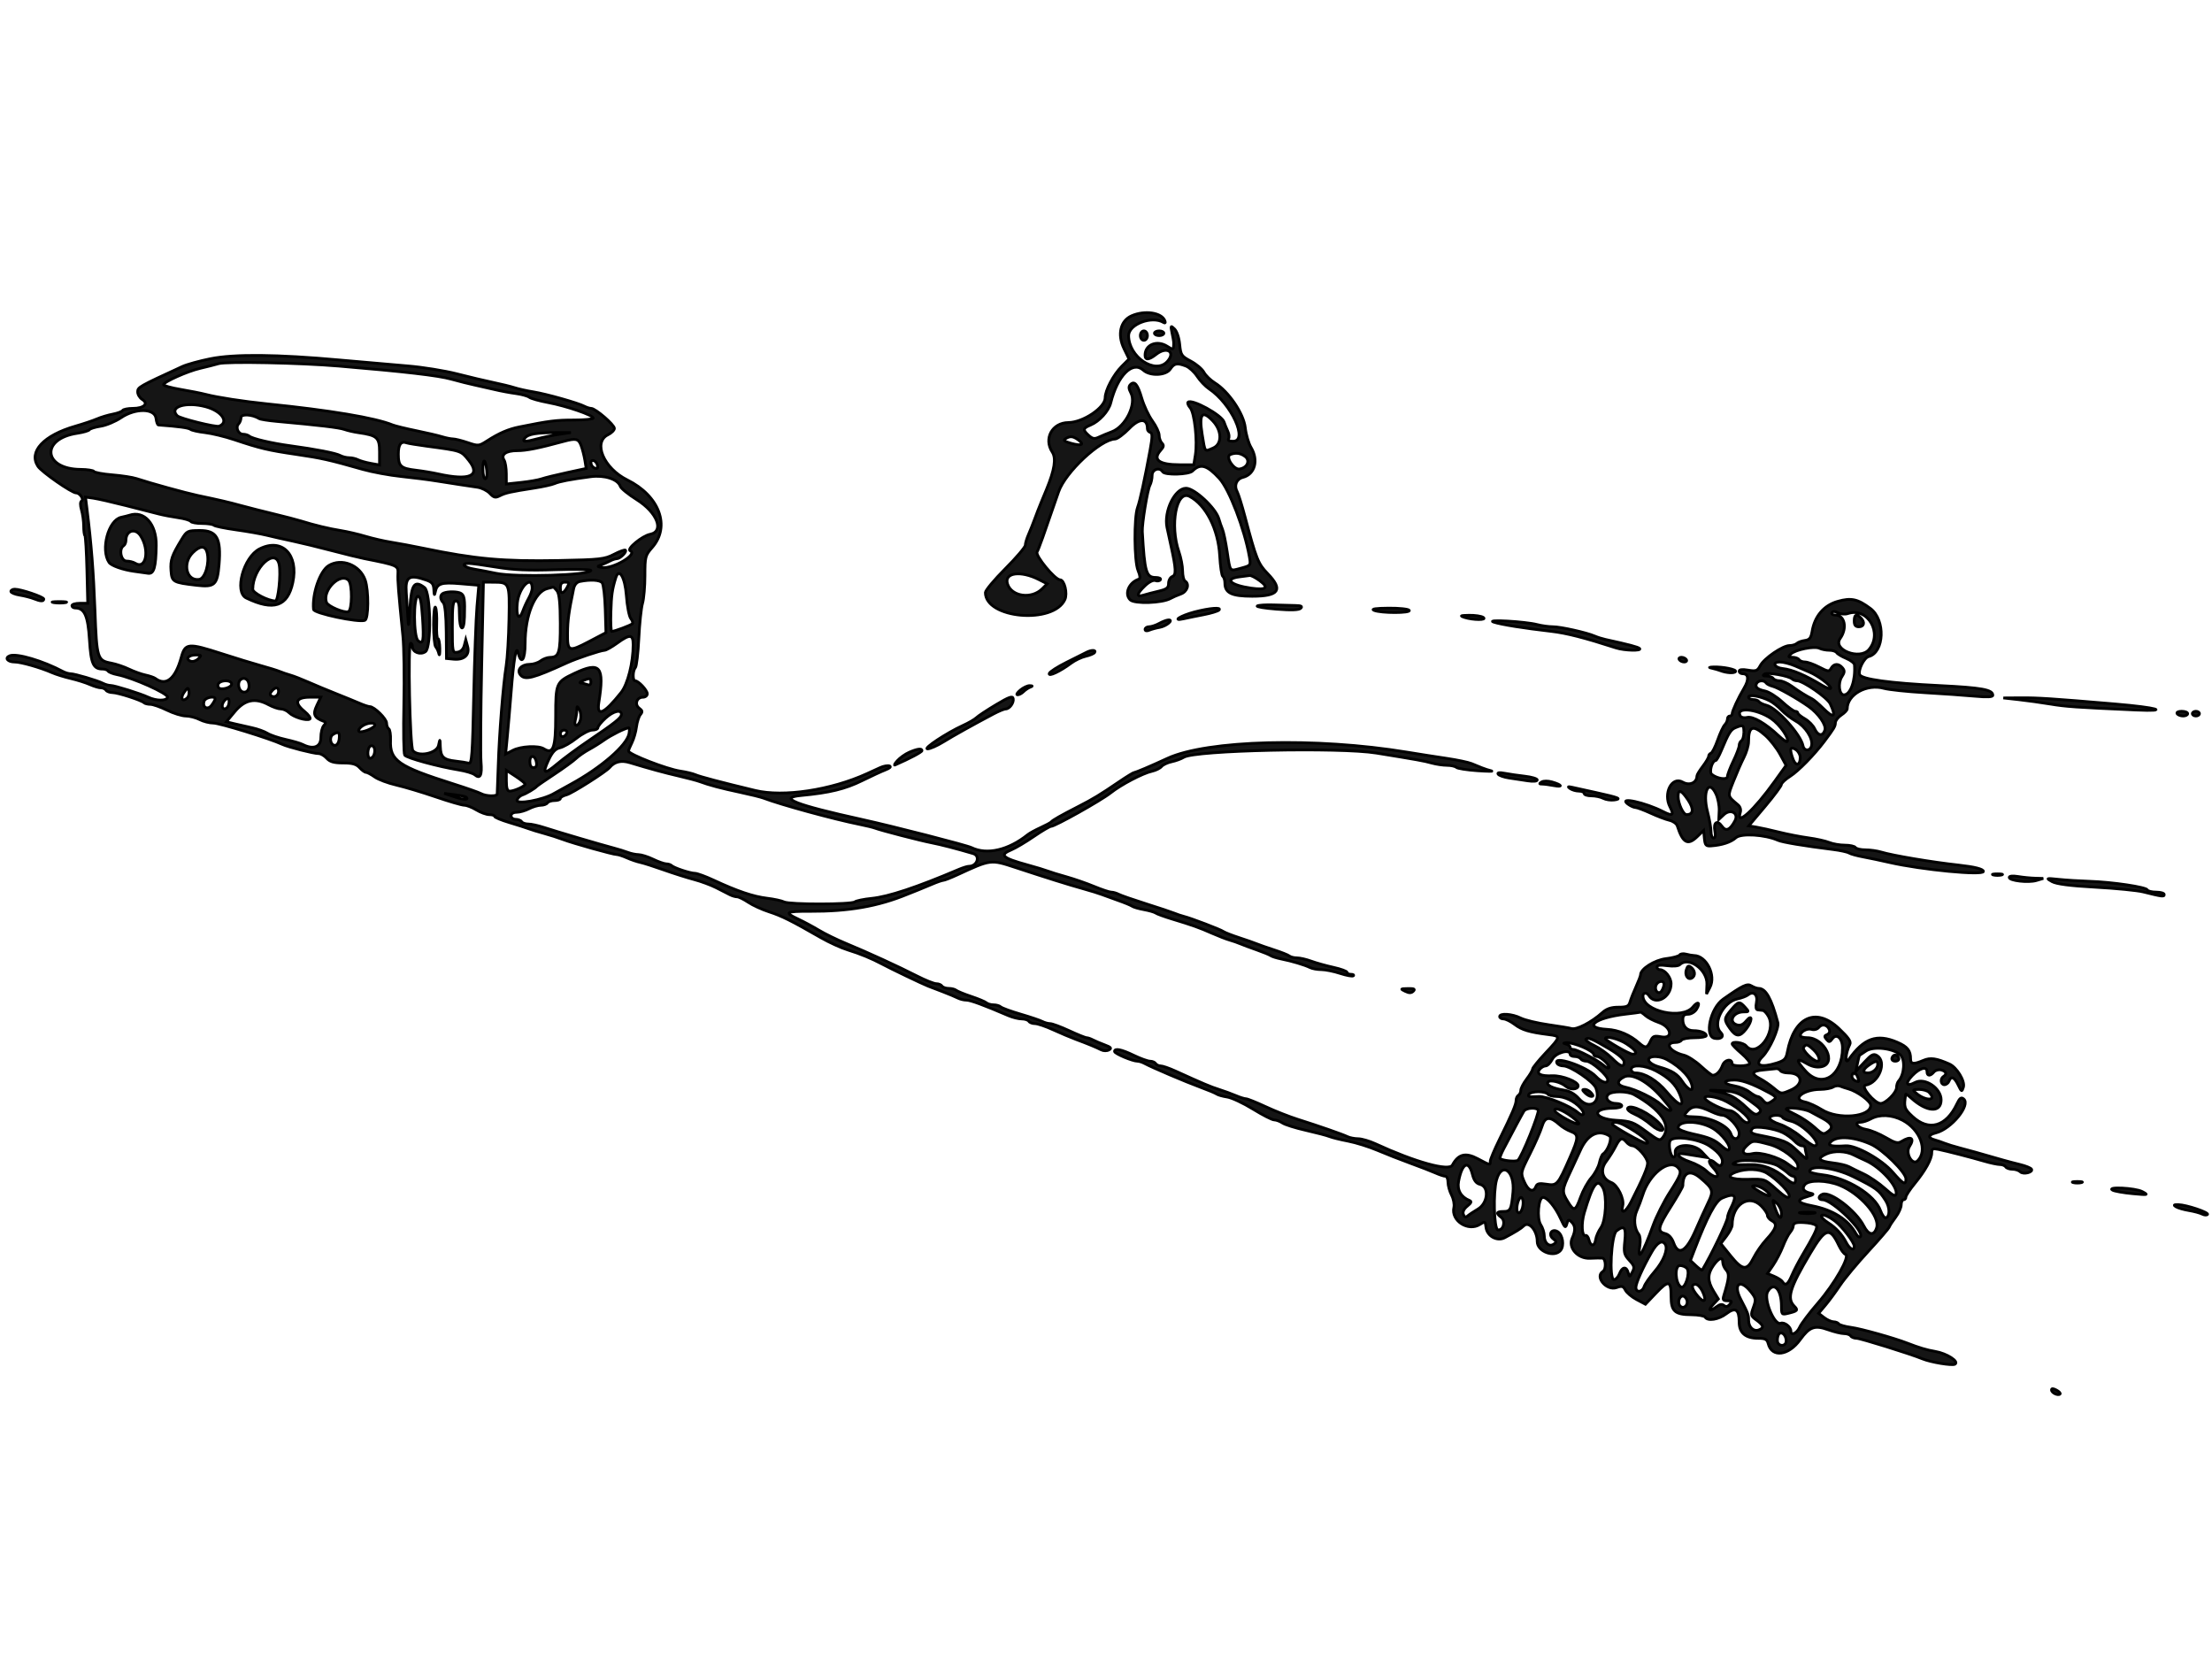 <svg width="800" height="600" xmlns="http://www.w3.org/2000/svg">
 <g>
  <title>Layer 1</title>
  <g stroke="null" id="svg_1">
   <g stroke="null" id="svg_2">
    <path stroke="null" id="svg_3" d="m409.279,114.211c-4.089,1.79 -5.248,6.767 -2.773,11.883l1.82,3.756l-2.643,2.643c-2.994,2.996 -5.994,8.692 -5.994,11.384c0,3.533 -7.979,8.9 -13.295,8.945c-5.877,0.049 -9.019,5.815 -5.824,10.692c1.469,2.242 0.828,6.382 -2.091,13.484c-0.384,0.934 -1.253,3.036 -1.93,4.671c-0.679,1.635 -1.718,4.31 -2.31,5.945c-0.592,1.635 -1.605,4.176 -2.251,5.648c-0.645,1.473 -1.174,3.236 -1.174,3.917c0,0.682 -3.248,4.497 -7.219,8.476c-3.97,3.979 -7.219,7.866 -7.219,8.639c0,9.429 24.627,11.605 28.756,2.541c1.021,-2.242 -0.187,-7.14 -1.762,-7.14c-1.805,0 -9.019,-8.75 -8.302,-10.068c0.684,-1.257 2.064,-5.11 7.801,-21.779c2.435,-7.072 15.145,-18.945 20.416,-19.072c0.811,-0.019 3.142,-1.754 5.183,-3.851c3.688,-3.794 6.508,-3.707 6.508,0.202c0,0.51 0.465,1.079 1.034,1.27c0.813,0.27 0.803,1.616 -0.042,6.227c-1.885,10.293 -3.686,18.552 -4.55,20.89c-1.329,3.595 -1.217,19.459 0.159,22.784c0.79,1.902 0.885,2.964 0.291,3.161c-3.592,1.197 -5.31,5.287 -3.136,7.461c1.565,1.563 11.637,1.225 14.635,-0.49c0.758,-0.433 2.427,-1.159 3.711,-1.616c2.348,-0.832 3.229,-3.616 1.486,-4.692c-0.467,-0.289 -0.856,-1.936 -0.862,-3.66c-0.006,-1.724 -0.597,-4.809 -1.31,-6.858c-3.374,-9.694 -0.93,-22.546 3.817,-20.075c5.924,3.081 10.389,11.869 10.919,21.48c0.214,3.862 0.722,7.227 1.132,7.48c0.408,0.253 0.741,1.333 0.741,2.401c0,3.571 2.452,4.752 9.875,4.752c9.769,0 11.312,-2.31 5.529,-8.272c-3.386,-3.488 -4.089,-5.257 -8.089,-20.331c-1.136,-4.287 -2.433,-8.45 -2.881,-9.249c-1.212,-2.168 -0.253,-4.563 2.057,-5.142c4.372,-1.098 5.758,-6.172 2.96,-10.835c-0.873,-1.456 -1.811,-4.66 -2.085,-7.121c-0.567,-5.119 -6.009,-13.132 -11.021,-16.232c-1.55,-0.958 -3.325,-2.684 -3.941,-3.837c-0.616,-1.151 -2.747,-2.958 -4.737,-4.013c-3.374,-1.788 -3.645,-2.197 -4.017,-6.066c-0.229,-2.386 -1.025,-4.752 -1.875,-5.571c-1.397,-1.344 -1.446,-1.259 -0.875,1.55c0.658,3.246 0.662,3.295 0.516,4.981c-0.081,0.93 -0.514,0.887 -2.193,-0.212c-3.701,-2.425 -8.098,-0.713 -8.098,3.153c0,1.89 1.382,1.792 4.015,-0.278c3.856,-3.032 7.176,-0.904 4.026,2.58c-4.352,4.809 -13.985,-1.648 -13.985,-9.372c0,-4.123 8.484,-7.304 12.635,-4.737c0.567,0.35 0.754,0.106 0.471,-0.626c-1.14,-2.975 -7.238,-3.89 -12.009,-1.8m3.149,7.161c0,0.943 0.567,1.699 1.274,1.699c0.707,0 1.274,-0.756 1.274,-1.699c0,-0.943 -0.567,-1.699 -1.274,-1.699c-0.707,0 -1.274,0.756 -1.274,1.699m5.096,-0.849c0,0.467 0.764,0.849 1.699,0.849c0.934,0 1.699,-0.382 1.699,-0.849c0,-0.467 -0.764,-0.849 -1.699,-0.849c-0.934,0 -1.699,0.382 -1.699,0.849m-341.405,9.219c-3.97,0.798 -8.556,2.068 -10.191,2.82c-15.694,7.223 -16.136,7.474 -16.136,9.166c0,0.941 0.745,2.176 1.656,2.745c2.412,1.505 0.594,3.227 -3.408,3.227c-1.783,0 -3.452,0.34 -3.709,0.754c-0.257,0.414 -1.845,1.011 -3.533,1.327c-1.686,0.316 -4.27,1.093 -5.741,1.726c-1.471,0.631 -4.968,1.807 -7.771,2.611c-11.499,3.302 -17.043,9.236 -13.573,14.531c1.338,2.04 12.234,9.624 13.83,9.624c1.323,0 2.902,2.331 1.97,2.909c-0.527,0.325 -0.541,1.512 -0.042,3.255c0.433,1.507 0.788,4.115 0.788,5.792c0,1.675 0.2,3.246 0.442,3.49c0.242,0.242 0.573,5.847 0.737,12.454l0.293,12.015l-2.858,0c-1.573,0 -2.86,0.382 -2.86,0.849c0,0.467 0.531,0.849 1.18,0.849c3.367,0 4.609,2.762 5.155,11.465c0.55,8.805 1.374,10.616 4.817,10.616c0.817,0 1.692,0.333 1.943,0.739c0.251,0.408 1.707,0.983 3.236,1.282c5.69,1.11 18.51,6.847 18.253,8.17c-0.274,1.397 -4.011,1.399 -6.983,0.006c-2.822,-1.323 -12.17,-4.253 -13.573,-4.253c-0.722,0 -1.975,-0.346 -2.786,-0.771c-1.953,-1.021 -10.27,-3.476 -11.775,-3.476c-0.654,0 -1.851,-0.355 -2.662,-0.788c-7.24,-3.871 -16.739,-6.686 -19.274,-5.713c-1.975,0.758 -0.803,2.255 1.764,2.255c2.272,0 9.293,2.004 13.486,3.847c1.401,0.618 4.459,1.571 6.794,2.119c2.335,0.548 5.45,1.533 6.922,2.187c1.473,0.654 3.265,1.189 3.985,1.189c0.72,0 1.544,0.382 1.832,0.849c0.289,0.467 1.363,0.862 2.386,0.877c1.996,0.03 10.45,2.76 11.361,3.669c0.301,0.304 1.344,0.563 2.318,0.578c0.972,0.013 3.679,0.966 6.015,2.115c2.335,1.149 5.393,2.093 6.794,2.102c1.401,0.006 3.643,0.584 4.981,1.28c1.338,0.699 3.573,1.27 4.97,1.27c2.263,0 20.537,5.637 24.869,7.673c2.166,1.017 11.384,3.367 13.21,3.367c0.764,0 2.081,0.764 2.926,1.699c1.161,1.282 2.616,1.699 5.945,1.699c3.329,0 4.784,0.416 5.945,1.699c0.845,0.934 1.896,1.699 2.335,1.699c0.44,0 1.854,0.749 3.14,1.667c1.287,0.917 4.786,2.229 7.775,2.917c2.987,0.69 9.401,2.614 14.251,4.278c4.847,1.665 9.52,3.028 10.382,3.028c0.862,0 2.817,0.762 4.346,1.696c1.531,0.932 3.641,1.696 4.692,1.699c1.051,0 1.911,0.289 1.911,0.639c0,0.35 2.389,1.35 5.308,2.223c2.919,0.873 6.072,1.879 7.006,2.238c0.934,0.359 3.418,1.121 5.52,1.69c2.102,0.571 5.159,1.548 6.794,2.172c3.69,1.408 18.225,5.478 19.565,5.478c0.541,0 2.189,0.539 3.662,1.197c1.471,0.656 3.631,1.395 4.798,1.637c1.168,0.244 4.989,1.463 8.493,2.711c3.503,1.246 8.442,2.815 10.973,3.484c2.531,0.669 6.161,2.015 8.068,2.994c1.907,0.979 4.13,2.113 4.941,2.52c0.811,0.41 1.964,0.743 2.563,0.743c0.599,0 2.418,0.89 4.045,1.979c1.626,1.089 5.019,2.643 7.541,3.454c4.529,1.461 8.085,3.236 18.68,9.325c2.985,1.718 7.38,3.722 9.767,4.454c4.457,1.369 8.675,3.106 12.406,5.108c3.153,1.692 14.607,7.183 16.561,7.941c0.934,0.361 3.418,1.314 5.52,2.119c2.102,0.805 4.486,1.807 5.297,2.225c0.811,0.418 2.219,0.762 3.127,0.762c1.465,0 6.291,1.781 15.172,5.597c1.533,0.658 3.707,1.197 4.832,1.197c1.125,0 2.28,0.382 2.569,0.849c0.289,0.467 1.291,0.849 2.227,0.849c0.936,0 3.877,0.996 6.533,2.212c2.656,1.217 6.357,2.781 8.225,3.476c4.516,1.682 7.319,2.837 9.159,3.779c0.873,0.446 2.076,0.461 2.837,0.036c1.055,-0.59 0.747,-0.955 -1.514,-1.796c-1.563,-0.58 -3.503,-1.406 -4.314,-1.832c-0.811,-0.429 -1.834,-0.779 -2.276,-0.779c-0.44,0 -3.278,-1.147 -6.306,-2.548c-3.028,-1.401 -6.117,-2.548 -6.864,-2.548c-0.749,0 -2.023,-0.35 -2.834,-0.777c-0.811,-0.429 -4.342,-1.618 -7.845,-2.645c-3.503,-1.025 -6.733,-2.206 -7.176,-2.62c-0.444,-0.412 -1.609,-0.752 -2.59,-0.752c-0.981,0 -2.147,-0.329 -2.59,-0.73c-0.444,-0.401 -2.909,-1.435 -5.478,-2.295c-2.569,-0.86 -5.034,-1.868 -5.478,-2.242c-0.444,-0.372 -1.662,-0.677 -2.709,-0.677c-1.047,0 -2.14,-0.382 -2.429,-0.849c-0.289,-0.467 -1.212,-0.849 -2.053,-0.849c-0.839,0 -3.97,-1.253 -6.955,-2.781c-6.637,-3.403 -17.864,-8.55 -25.72,-11.792c-3.221,-1.329 -7.616,-3.476 -9.767,-4.771c-2.153,-1.293 -5.533,-3.108 -7.512,-4.032c-5.198,-2.423 -4.558,-2.845 4.236,-2.803c13.977,0.07 24.678,-1.798 35.245,-6.155c1.051,-0.433 2.771,-1.117 3.822,-1.52c1.051,-0.401 3.357,-1.357 5.125,-2.123c1.766,-0.764 3.571,-1.391 4.011,-1.391c0.437,0 2.813,-0.932 5.278,-2.072c11.962,-5.529 11.949,-5.527 20.9,-2.573c11.266,3.718 19.077,6.17 24.346,7.639c2.803,0.783 5.86,1.726 6.794,2.098c0.934,0.369 3.609,1.342 5.945,2.157c2.335,0.815 4.629,1.762 5.096,2.102c0.467,0.34 2.378,0.894 4.246,1.231c1.868,0.335 3.779,0.89 4.246,1.229c0.467,0.34 3.142,1.314 5.945,2.166c7.554,2.297 9.756,3.081 14.438,5.147c2.335,1.032 5.202,2.142 6.37,2.469c1.168,0.327 2.888,0.924 3.822,1.325c0.934,0.401 3.609,1.399 5.945,2.217c2.335,0.817 4.629,1.758 5.096,2.091c0.467,0.331 2.187,0.871 3.822,1.197c3.86,0.769 8.531,2.164 10.393,3.104c0.811,0.41 2.65,0.745 4.085,0.745c1.437,0 4.514,0.622 6.839,1.382c2.325,0.76 4.467,1.142 4.76,0.849c0.293,-0.293 -0.104,-0.533 -0.881,-0.533c-0.779,0 -1.416,-0.321 -1.416,-0.713c0,-0.393 -2.197,-1.2 -4.883,-1.792c-2.686,-0.594 -6.325,-1.611 -8.085,-2.259c-1.762,-0.65 -4.074,-1.18 -5.138,-1.18c-1.066,0 -2.299,-0.306 -2.743,-0.677c-0.444,-0.374 -2.909,-1.361 -5.478,-2.195c-2.569,-0.834 -5.435,-1.834 -6.37,-2.223c-0.934,-0.389 -3.8,-1.389 -6.37,-2.227c-2.569,-0.837 -5.091,-1.824 -5.607,-2.193c-1.038,-0.749 -11.688,-4.82 -14.35,-5.486c-0.934,-0.236 -2.463,-0.747 -3.397,-1.14c-0.934,-0.393 -5.52,-1.921 -10.191,-3.399c-4.671,-1.478 -9.157,-3.036 -9.968,-3.463c-0.811,-0.427 -2.028,-0.775 -2.703,-0.775c-0.677,0 -3.452,-0.926 -6.17,-2.057c-2.716,-1.13 -7.232,-2.696 -10.034,-3.482c-2.803,-0.783 -5.86,-1.726 -6.794,-2.096c-0.934,-0.369 -4.183,-1.35 -7.219,-2.185c-9.285,-2.546 -10.412,-3.616 -5.813,-5.522c1.473,-0.609 5.087,-2.758 8.03,-4.773c2.943,-2.015 5.737,-3.665 6.208,-3.665c1.418,0 18.092,-9.35 21.542,-12.083c3.854,-3.049 11.635,-7.125 15.028,-7.871c1.346,-0.295 2.883,-1.062 3.414,-1.703c0.531,-0.641 2.183,-1.418 3.669,-1.728c1.484,-0.308 3.465,-1.038 4.399,-1.62c4.059,-2.531 56.343,-3.667 69.64,-1.512c14.956,2.425 17.145,2.82 19.947,3.597c1.641,0.456 4.149,0.832 5.573,0.834c1.425,0.002 2.953,0.34 3.397,0.749c0.444,0.408 3.864,0.949 7.601,1.202c3.737,0.253 6.03,0.28 5.096,0.062c-0.934,-0.219 -2.463,-0.709 -3.397,-1.089c-0.934,-0.38 -2.654,-1.081 -3.822,-1.556c-1.168,-0.476 -5.181,-1.318 -8.917,-1.871c-3.737,-0.554 -10.234,-1.571 -14.438,-2.263c-32.93,-5.412 -72.237,-4.389 -86.625,2.255c-6.314,2.917 -11.37,5.064 -11.919,5.064c-0.304,0 -2.711,1.469 -5.355,3.263c-7.276,4.941 -9.448,6.259 -14.998,9.108c-6.348,3.259 -9.219,4.89 -9.767,5.55c-0.234,0.28 -1.953,1.206 -3.822,2.053c-1.868,0.847 -3.97,2.002 -4.671,2.565c-6.966,5.592 -14.737,7.384 -20.295,4.684c-1.834,-0.894 -28.053,-7.633 -39.578,-10.174c-24.202,-5.338 -30.667,-7.883 -22.081,-8.692c10.325,-0.972 15.958,-2.342 22.081,-5.365c3.27,-1.616 7.091,-3.378 8.493,-3.915c1.556,-0.597 2.102,-1.142 1.403,-1.399c-0.631,-0.234 -2.159,0.045 -3.397,0.616c-1.24,0.569 -3.399,1.558 -4.8,2.197c-13.017,5.93 -30.177,8.512 -40.34,6.066c-12.493,-3.006 -20.053,-4.998 -21.656,-5.707c-0.934,-0.414 -3.418,-1.006 -5.52,-1.316c-4.809,-0.709 -18.652,-6.089 -18.673,-7.259c-0.006,-0.278 0.548,-1.626 1.231,-2.996c0.684,-1.369 1.423,-3.938 1.641,-5.707c0.221,-1.771 0.864,-3.777 1.431,-4.461c0.828,-0.998 0.745,-1.454 -0.412,-2.302c-1.811,-1.325 -0.953,-3.985 1.285,-3.985c0.883,0 1.607,-0.558 1.607,-1.24c0,-1.289 -3.2,-4.705 -4.406,-4.705c-0.945,0 -0.875,-3.716 0.087,-4.713c0.427,-0.444 0.994,-5.202 1.257,-10.573c0.261,-5.372 0.868,-11.102 1.344,-12.733c0.478,-1.633 0.868,-6.168 0.868,-10.081c0,-6.741 0.138,-7.268 2.633,-10.108c6.701,-7.633 2.62,-18.688 -9.017,-24.44c-8.488,-4.193 -12.522,-13.612 -6.992,-16.323c1.285,-0.628 2.335,-1.671 2.335,-2.314c0,-1.316 -6.854,-7.229 -8.38,-7.229c-0.541,0 -1.648,-0.346 -2.459,-0.771c-2.34,-1.223 -13.805,-4.457 -18.461,-5.206c-2.335,-0.374 -5.393,-1.053 -6.794,-1.507c-1.401,-0.454 -4.841,-1.299 -7.643,-1.877c-2.803,-0.578 -8.726,-1.983 -13.164,-3.123c-4.437,-1.138 -12.463,-2.429 -17.835,-2.866c-5.372,-0.44 -16.455,-1.406 -24.629,-2.147c-22.552,-2.047 -38.06,-2.2 -46.71,-0.461m46.285,2.637c24.06,2.03 36.079,3.427 40.765,4.735c2.803,0.783 6.624,1.745 8.493,2.136c1.868,0.393 5.117,1.13 7.219,1.637c2.102,0.507 5.541,1.153 7.643,1.431c2.102,0.28 4.299,0.887 4.883,1.352c0.586,0.463 3.643,1.325 6.794,1.913c6.637,1.24 16.348,4.578 16.348,5.62c0,0.391 -3.153,0.707 -7.006,0.703c-6.365,-0.008 -8.945,0.318 -19.745,2.499c-3.975,0.803 -7.289,2.234 -11.599,5.006c-3.013,1.938 -3.223,1.958 -7.036,0.665c-2.161,-0.735 -4.558,-1.335 -5.327,-1.335c-0.766,0 -2.569,-0.361 -4.004,-0.803c-1.433,-0.442 -5.665,-1.429 -9.401,-2.193c-3.737,-0.762 -7.558,-1.701 -8.493,-2.083c-6.257,-2.556 -22.52,-5.28 -45.436,-7.612c-8.414,-0.856 -17.854,-2.312 -22.081,-3.408c-1.635,-0.423 -5.743,-1.24 -9.13,-1.813c-3.386,-0.575 -6.157,-1.338 -6.157,-1.696c0,-0.998 8.624,-4.854 13.27,-5.932c2.278,-0.529 5.287,-1.291 6.688,-1.696c2.902,-0.837 29.342,-0.304 43.313,0.875m306.5,0.002c1.183,0.45 3.006,2.123 4.053,3.72c1.047,1.599 2.968,3.618 4.27,4.49c8.157,5.471 14.348,18.998 8.696,18.998c-1.359,0 -1.958,-0.348 -1.597,-0.93c0.316,-0.512 0.18,-1.754 -0.299,-2.76c-0.48,-1.006 -1.079,-2.482 -1.333,-3.28c-0.807,-2.537 -11.682,-8.499 -13.036,-7.147c-0.284,0.284 0.07,1.189 0.788,2.011c1.561,1.781 2.677,11.979 1.868,17.043l-0.569,3.556l-5.043,0c-7.586,0 -10.002,-1.841 -6.905,-5.261c1.091,-1.206 1.189,-1.807 0.425,-2.571c-0.55,-0.55 -1,-1.822 -1,-2.826c0,-1.004 -1.1,-3.344 -2.444,-5.2c-1.344,-1.856 -3.068,-5.522 -3.832,-8.151c-1.48,-5.087 -2.639,-6.482 -4.142,-4.979c-0.671,0.671 -0.62,1.501 0.183,3.002c2.136,3.992 -1.864,12.153 -6.885,14.047c-1.561,0.588 -3.692,1.476 -4.739,1.972c-1.514,0.718 -2.251,0.588 -3.609,-0.641c-2.255,-2.04 -2.159,-2.588 0.656,-3.754c3.168,-1.312 6.563,-5.043 7.304,-8.026c2.465,-9.915 7.877,-15.346 11.777,-11.815c2.448,2.214 8.191,1.966 9.779,-0.425c1.389,-2.089 2.437,-2.291 5.635,-1.074m-354.484,14.724c5.758,1.552 8.531,5.601 4.813,7.028c-1.168,0.448 -14.151,-2.779 -15.128,-3.76c-3.202,-3.214 3.098,-5.212 10.314,-3.268m-17.99,4.204c0.146,1.285 0.529,2.355 0.849,2.378c7.389,0.546 10.862,1.019 11.582,1.58c0.488,0.38 2.871,0.915 5.295,1.187c2.425,0.274 7.202,1.433 10.616,2.58c9.357,3.138 12.168,3.805 22.344,5.299c9.253,1.361 11.985,1.977 24.06,5.416c3.425,0.977 9.73,2.138 14.013,2.582c4.285,0.444 10.081,1.185 12.883,1.648c2.803,0.463 6.624,1.059 8.493,1.327c1.868,0.268 4.641,0.679 6.161,0.917c1.518,0.236 3.52,1.244 4.448,2.24c1.42,1.524 1.985,1.654 3.605,0.826c2.051,-1.047 3.828,-1.442 12.537,-2.792c3.036,-0.469 6.285,-1.187 7.219,-1.595c1.8,-0.783 5.605,-1.514 13.051,-2.503c5.032,-0.669 9.866,0.89 10.741,3.465c0.263,0.777 2.953,2.964 5.979,4.86c7.376,4.626 10.019,11.461 4.832,12.497c-2.941,0.588 -8.709,5.378 -7.215,5.992c2.958,1.212 -6.386,6.694 -10.249,6.015c-1.794,-0.316 -1.8,-0.348 -0.155,-0.964c0.934,-0.35 2.363,-0.989 3.174,-1.423c0.811,-0.433 1.887,-0.788 2.395,-0.788c1.178,0 3.692,-2.486 3.106,-3.072c-0.244,-0.244 -2.104,0.423 -4.134,1.482c-3.382,1.764 -5.047,1.953 -19.828,2.236c-20.304,0.389 -30.217,-0.507 -49.257,-4.454c-3.737,-0.775 -8.896,-1.741 -11.465,-2.147c-2.569,-0.406 -6.773,-1.369 -9.342,-2.14c-2.569,-0.771 -6.582,-1.705 -8.917,-2.076c-4.244,-0.675 -9.639,-1.975 -14.438,-3.478c-1.401,-0.44 -5.796,-1.584 -9.767,-2.544c-3.97,-0.96 -9.321,-2.318 -11.89,-3.021c-4.622,-1.263 -7.459,-1.924 -15.711,-3.662c-4.208,-0.887 -17.176,-4.465 -22.081,-6.093c-1.401,-0.465 -5.331,-1.072 -8.733,-1.35c-3.401,-0.276 -6.384,-0.828 -6.631,-1.227c-0.246,-0.397 -2.433,-0.737 -4.858,-0.752c-13.522,-0.087 -14.567,-11.06 -1.242,-13.057c2.208,-0.331 4.208,-0.917 4.448,-1.304c0.238,-0.386 2.062,-0.949 4.053,-1.253c1.992,-0.301 5.31,-1.69 7.378,-3.083c5.248,-3.541 12.227,-3.401 12.648,0.253m37.298,0.074c0.454,0.28 3.27,0.728 6.257,0.998c15.51,1.395 22.624,2.242 24.542,2.919c1.168,0.414 3.461,0.941 5.096,1.172c6.781,0.96 7.643,1.743 7.643,6.955l0,4.73l-3.185,-0.575c-1.752,-0.314 -3.828,-0.907 -4.616,-1.312c-0.786,-0.406 -2.225,-0.737 -3.195,-0.737c-0.972,0 -2.429,-0.363 -3.24,-0.807c-1.556,-0.849 -8.82,-2.263 -18.036,-3.512c-6.786,-0.917 -13.739,-2.55 -14.82,-3.48c-0.444,-0.382 -1.454,-0.694 -2.244,-0.694c-1.749,0 -2.86,-2.497 -1.648,-3.709c0.482,-0.482 0.877,-1.524 0.877,-2.316c0,-1.408 4.064,-1.183 6.569,0.367m344.949,0.904c3.289,3.501 3.34,8.329 0.102,9.73c-3.219,1.391 -2.915,1.769 -4.004,-4.977c-1.204,-7.437 0.002,-8.907 3.902,-4.754m-236.442,4.788c-2.335,0.352 -5.775,1.055 -7.643,1.558c-4.873,1.312 -5.972,1.251 -4.711,-0.27c1.155,-1.391 4.166,-1.894 11.505,-1.917l5.096,-0.015l-4.246,0.643m187.737,2.019c2.369,1.735 1.221,2.289 -2.569,1.244c-2.423,-0.669 -2.962,-1.102 -2.074,-1.662c1.679,-1.066 2.745,-0.968 4.643,0.418m-179.837,1.981c0.488,1.285 1.11,3.686 1.382,5.338l0.493,3.002l-7.011,1.516c-3.856,0.832 -7.966,1.847 -9.134,2.255c-1.168,0.406 -4.512,0.989 -7.431,1.297l-5.308,0.561l-0.013,-3.694c-0.006,-2.03 -0.367,-4.253 -0.8,-4.938c-1.276,-2.017 0.677,-3.425 4.752,-3.425c3.276,0 7.771,-0.9 16.869,-3.378c4.336,-1.183 5.28,-0.958 6.202,1.467m-55.814,0.284c12.703,1.711 12.359,1.592 15.215,5.149c4.482,5.578 0.329,7.42 -11.038,4.898c-2.102,-0.467 -5.733,-1.072 -8.068,-1.346c-5.508,-0.643 -6.37,-1.431 -6.37,-5.834c0,-3.518 0.97,-4.809 3.042,-4.051c0.507,0.185 3.756,0.718 7.219,1.185m295.95,3.701c2,1.486 0.839,4.136 -2,4.561c-2.125,0.316 -5.198,-4.48 -3.346,-5.227c1.938,-0.783 3.686,-0.567 5.346,0.667m-274.23,5.117c0.187,1.694 -0.047,3 -0.539,3c-0.478,0 -0.868,-1.592 -0.868,-3.539c0,-4.149 0.93,-3.794 1.408,0.539m40.056,-1.815c0.191,0.985 -0.13,1.257 -1.062,0.9c-1.569,-0.603 -1.834,-3.187 -0.274,-2.667c0.584,0.193 1.185,0.989 1.335,1.766m224.907,4.705c3.573,3.9 9.094,18.304 10.849,28.308c0.546,3.106 0.51,3.155 -2.962,4.089c-4.31,1.161 -3.921,1.618 -5.079,-5.994c-0.529,-3.484 -1.287,-7.1 -1.682,-8.034c-0.397,-0.934 -0.989,-2.648 -1.318,-3.807c-1.108,-3.902 -8.786,-11.055 -11.871,-11.055c-4.055,0 -8.096,8.325 -6.888,14.193c0.27,1.302 0.913,4.278 1.431,6.614c1.864,8.401 1.96,10.563 0.497,11.123c-0.749,0.289 -1.363,1.408 -1.363,2.486c0,1.611 -0.65,2.119 -3.609,2.82c-1.985,0.469 -4.469,1.119 -5.52,1.442c-2.624,0.807 -2.395,-0.529 0.586,-3.384c1.48,-1.418 3.026,-2.189 3.794,-1.894c0.713,0.274 1.524,0.132 1.8,-0.314c0.276,-0.448 -0.463,-0.813 -1.641,-0.813c-3.514,0 -4.053,-1.822 -4.896,-16.561c-0.157,-2.76 1.868,-15.162 2.739,-16.762c0.442,-0.811 0.803,-2.435 0.803,-3.609c0,-2.197 2.696,-3.104 3.822,-1.285c0.788,1.276 9.45,1.042 10.784,-0.289c2.847,-2.847 5.229,-2.18 9.724,2.726m-395.459,9.784c4.905,1.253 10.255,2.618 11.89,3.038c1.635,0.418 4.792,1.023 7.017,1.342c2.225,0.318 4.253,0.919 4.51,1.331c0.255,0.414 2.098,0.752 4.093,0.752c1.996,0 3.915,0.287 4.265,0.637c0.35,0.35 3.949,1.098 7.998,1.662c4.049,0.563 9.081,1.45 11.183,1.97c2.102,0.52 6.306,1.471 9.342,2.113c3.036,0.639 9.342,2.174 14.013,3.408c4.671,1.236 10.021,2.548 11.89,2.919c12.051,2.391 12.312,2.507 12.166,5.408c-0.132,2.558 0.146,6.06 1.8,22.648c0.395,3.97 0.552,15.053 0.348,24.629c-0.206,9.575 -0.07,17.852 0.301,18.391c0.711,1.04 12.074,4.153 19.612,5.374c2.476,0.401 5.038,1.174 5.694,1.72c2.013,1.671 2.705,0.276 2.297,-4.637c-0.214,-2.586 -0.108,-18.272 0.238,-34.856l0.628,-30.153l3.512,0.013c5.951,0.023 5.985,0.1 5.733,13.429c-0.123,6.527 -0.582,14.102 -1.019,16.835c-1.108,6.928 -2.495,24.348 -2.862,35.966c-0.17,5.372 -0.344,10.053 -0.386,10.404c-0.113,0.907 -4.07,0.79 -5.822,-0.172c-0.811,-0.444 -5.297,-2.019 -9.968,-3.499c-20.049,-6.359 -23.062,-8.448 -22.777,-15.805c0.079,-2.006 -0.212,-3.864 -0.643,-4.132c-0.431,-0.268 -0.783,-1.193 -0.783,-2.057c0,-1.584 -4.478,-5.97 -6.093,-5.97c-0.478,0 -2.072,-0.522 -3.546,-1.161c-1.471,-0.639 -5.35,-2.225 -8.62,-3.527c-3.27,-1.302 -7.856,-3.21 -10.191,-4.242c-2.335,-1.032 -5.202,-2.144 -6.37,-2.471c-1.168,-0.327 -2.888,-0.915 -3.822,-1.306c-0.934,-0.391 -3.992,-1.342 -6.794,-2.113c-2.803,-0.769 -9.174,-2.718 -14.162,-4.331c-12.178,-3.936 -13.246,-3.841 -14.665,1.316c-2.149,7.813 -5.508,10.542 -9.391,7.629c-0.467,-0.352 -2.074,-0.9 -3.573,-1.221c-1.497,-0.321 -4.181,-1.285 -5.96,-2.144c-1.779,-0.86 -4.65,-1.83 -6.376,-2.153c-5.057,-0.949 -5.263,-1.609 -5.911,-19.011c-0.527,-14.121 -1.314,-24.115 -2.907,-36.92l-0.514,-4.138l2.854,0.406c1.569,0.225 6.866,1.431 11.771,2.682m1.274,3.484c-0.467,0.155 -1.824,0.495 -3.013,0.754c-4.639,1.013 -7.495,11.705 -4.363,16.327c0.794,1.17 4.972,2.65 9.074,3.214c1.868,0.257 4.136,0.573 5.036,0.705c2.115,0.306 2.837,-2.166 2.947,-10.079c0.108,-7.72 -4.319,-12.711 -9.682,-10.922m4.015,7.437c3.365,5.191 1.96,12.397 -1.938,9.932c-0.675,-0.427 -2.087,-0.783 -3.138,-0.79c-2.036,-0.013 -2.879,-4.41 -1.062,-5.533c0.467,-0.289 0.849,-1.191 0.849,-2.004c0,-3.507 3.389,-4.537 5.289,-1.605m14.873,1.274c-3.573,5.864 -4.14,7.51 -3.871,11.246c0.301,4.168 0.671,4.382 9.251,5.38c6.569,0.764 7.522,-0.117 8.14,-7.51c0.79,-9.48 -0.786,-12.302 -6.877,-12.302c-4.522,0 -4.777,0.121 -6.643,3.185m28.164,3.463c-5.834,2.962 -9.255,15.616 -4.8,17.767c9.879,4.773 14.962,3.083 16.822,-5.588c2.174,-10.142 -3.902,-16.3 -12.021,-12.178m-18.973,1.327c0.949,3.783 -0.718,9.401 -2.883,9.713c-4.595,0.658 -6.14,-5.822 -2.304,-9.658c2.637,-2.637 4.533,-2.658 5.187,-0.055m26.073,4.414c0.66,3.454 -0.35,13.089 -1.372,13.089c-2.575,0 -8.193,-2.904 -8.193,-4.236c0,-7.716 8.31,-15.41 9.565,-8.854m17.903,0.293c-3.176,1.938 -6.04,10.227 -5.48,15.869c0.138,1.397 16.236,4.813 18.565,3.938c1.359,-0.51 1.435,-10.779 0.11,-14.582c-1.9,-5.45 -8.525,-8.072 -13.195,-5.225m60.653,0.571c6.161,1.015 11.578,1.251 21.223,0.921c7.123,-0.242 12.951,-0.125 12.951,0.263c0,1.752 -27.187,2.567 -34.395,1.032c-2.335,-0.497 -5.871,-1.174 -7.856,-1.505c-3.671,-0.609 -5.013,-2.074 -1.902,-2.074c0.941,0 5.431,0.614 9.979,1.363m196.268,4.527l2.921,1.497l-1.779,1.779c-3.864,3.864 -11.1,2.86 -12.561,-1.745c-1.304,-4.104 4.809,-4.921 11.418,-1.531m-149.259,5.781c0.284,3.839 1.008,7.571 1.607,8.291c0.599,0.722 0.834,1.563 0.527,1.873c-0.563,0.561 -6.429,2.758 -7.429,2.781c-0.291,0.006 -0.431,-3.14 -0.312,-6.994c0.193,-6.238 0.469,-8.181 1.762,-12.378c1.193,-3.866 3.346,-0.265 3.845,6.427m229.094,-5.384c3.408,2.514 2.323,3.44 -3.132,2.669c-7.531,-1.062 -9.907,-3.384 -4.187,-4.096c1.518,-0.187 3.164,-0.403 3.656,-0.478c0.495,-0.074 2.142,0.781 3.662,1.904m-329.573,-0.172c1.416,1.416 1.344,10.798 -0.087,11.348c-1.459,0.561 -7.344,-1.926 -7.881,-3.327c-1.66,-4.325 4.981,-11.009 7.968,-8.021m28.068,-0.087c2.193,0.764 2.696,1.416 2.79,3.609c0.083,1.892 0.223,2.134 0.476,0.828c0.626,-3.208 2.102,-3.709 9.161,-3.113l6.607,0.558l-0.66,7.722c-0.363,4.246 -0.89,18.805 -1.172,32.351c-0.446,21.323 -0.686,24.58 -1.788,24.272c-0.701,-0.195 -2.803,-0.524 -4.671,-0.732c-4.454,-0.493 -5.499,-1.454 -5.62,-5.172c-0.1,-3.042 -0.108,-3.049 -0.641,-0.533c-0.62,2.917 -7.302,4.287 -9.28,1.904c-1.085,-1.31 -1.866,-38.85 -0.807,-38.848c0.35,0 0.637,0.561 0.637,1.244c0,2.026 2.907,3.123 4.735,1.788c2.21,-1.618 1.915,-21.402 -0.346,-23.151c-3.643,-2.817 -4.781,-1.227 -5.287,7.38c-0.425,7.221 -0.507,7.533 -0.775,2.972c-0.166,-2.803 -0.412,-6.624 -0.55,-8.493c-0.423,-5.792 1.049,-6.73 7.191,-4.588m63.644,0.979c0.484,0.584 0.992,4.883 1.127,9.554l0.251,8.493l-6.14,3.223c-7.363,3.862 -7.813,3.684 -7.747,-3.062c0.045,-4.665 0.452,-7.643 2.2,-16.038c0.301,-1.448 1.144,-2.418 2.297,-2.643c3.815,-0.747 7.168,-0.548 8.013,0.473m-12.535,1.44c-1.418,2.65 -2.573,2.883 -2.573,0.522c0,-1.62 0.44,-2.174 1.728,-2.174c1.448,0 1.586,0.268 0.845,1.652m-12.764,0.552c0,0.745 -0.571,2.369 -1.268,3.609c-0.699,1.24 -1.652,3.329 -2.123,4.641c-1.331,3.726 -2.524,1.881 -1.97,-3.047c0.637,-5.671 5.361,-10.255 5.361,-5.204m9.009,0.981c0.79,1.04 1.136,4.558 1.155,11.72c0.03,10.716 -0.437,12.249 -3.752,12.3c-0.958,0.015 -2.482,0.588 -3.389,1.274c-0.909,0.686 -2.675,1.246 -3.93,1.246c-3.015,0 -4.809,2.051 -3.34,3.822c1.654,1.992 4.567,1.238 16.799,-4.35c3.584,-1.637 12.185,-4.518 13.569,-4.546c0.588,-0.013 2.652,-1.168 4.586,-2.569c4.686,-3.393 5.811,-3.289 5.811,0.539c0,6.51 -1.962,14.268 -4.374,17.295c-6.168,7.743 -8.898,8.968 -8.043,3.609c2.085,-13.091 0.518,-14.97 -8.815,-10.554c-6.654,3.149 -6.794,3.471 -6.794,15.556c0,11.452 -0.887,13.879 -4.293,11.724c-1.962,-1.242 -8.297,-0.924 -11.166,0.561l-2.637,1.363l0.601,-6.246c0.329,-3.435 0.932,-10.45 1.338,-15.588c0.994,-12.565 1.864,-17.686 2.537,-14.926c1.14,4.675 2.58,2.837 2.58,-3.297c0,-10.123 3.49,-18.692 8.068,-19.807c0.934,-0.227 1.847,-0.459 2.03,-0.514c0.183,-0.053 0.839,0.571 1.459,1.389m-197.546,0.174c0,0.446 1.433,1.042 3.185,1.327c1.752,0.284 4.062,0.875 5.136,1.312c2.401,0.981 3.569,1.013 3.569,0.102c0,-0.764 -8.225,-3.552 -10.478,-3.552c-0.777,0 -1.412,0.365 -1.412,0.811m156.477,0.601c-1.327,0.535 -1.369,2.187 -0.087,3.469c0.607,0.607 1.008,4.592 1.062,10.573l0.087,9.599l2.548,0.251c3.82,0.374 5.93,-1.522 5.1,-4.578l-0.673,-2.467l-0.55,2.123c-0.342,1.318 -1.259,2.225 -2.425,2.395c-1.839,0.265 -1.877,0.083 -1.877,-9.13c0,-7.79 0.219,-9.401 1.274,-9.401c0.977,0 1.274,1.079 1.274,4.62c0,6.108 1.654,7.157 1.832,1.163c0.189,-6.278 -0.021,-7.735 -1.217,-8.493c-1.144,-0.728 -4.682,-0.798 -6.348,-0.125m-7.601,8.934c0.544,8.389 0.263,9.826 -1.605,8.274c-1.684,-1.397 -1.728,-16.072 -0.049,-16.072c0.845,0 1.28,2.062 1.654,7.798m511.853,-5.953c-5.032,1.425 -8.382,5.35 -9.297,10.894c-0.391,2.357 -0.93,3.032 -2.603,3.257c-1.161,0.155 -2.476,0.633 -2.919,1.062c-0.444,0.427 -1.62,0.777 -2.614,0.777c-2.484,0 -9.174,4.569 -10.605,7.242c-1.045,1.951 -1.529,2.132 -4.401,1.648c-2.096,-0.355 -3.229,-0.221 -3.229,0.378c0,0.507 0.586,0.924 1.302,0.924c2.117,0 2.308,2.121 0.469,5.193c-2.076,3.469 -4.319,8.323 -4.319,9.348c0,0.41 -0.382,0.745 -0.849,0.745c-0.467,0 -0.849,0.497 -0.849,1.104c0,0.607 -0.437,1.541 -0.972,2.076c-0.535,0.535 -1.686,3 -2.558,5.478c-0.873,2.478 -1.964,4.633 -2.425,4.788c-0.461,0.157 -0.839,0.66 -0.839,1.119c0,0.459 -0.955,2.087 -2.123,3.618c-1.168,1.533 -2.123,3.1 -2.123,3.486c0,2.478 -2.677,3.656 -5.121,2.253c-3.951,-2.268 -7.174,4.04 -4.601,9c1.535,2.958 0.902,3.401 -2.414,1.696c-6.537,-3.361 -16.465,-5.518 -12.866,-2.798c0.907,0.686 2.149,1.259 2.762,1.274c0.611,0.015 3.096,0.941 5.52,2.055c2.423,1.115 5.474,2.272 6.777,2.573c1.306,0.299 2.582,1.202 2.837,2.006c1.964,6.161 3.783,7.191 7.096,4.019l2.435,-2.333l0.274,2.86c0.236,2.461 0.569,2.839 2.397,2.709c4.013,-0.287 7.221,-1.342 9.011,-2.966c1.849,-1.677 10.544,-1.144 15.193,0.932c1.601,0.716 9.437,2.028 19.958,3.34c2.569,0.321 5.149,0.883 5.735,1.251c0.586,0.369 2.879,1.006 5.096,1.416c2.217,0.41 6.516,1.314 9.552,2.011c11.624,2.66 33.971,4.796 33.971,3.246c0,-0.851 -3.113,-1.648 -8.917,-2.285c-9.624,-1.055 -23.964,-3.469 -28.085,-4.724c-1.435,-0.437 -3.992,-0.796 -5.684,-0.796c-1.69,0 -3.31,-0.382 -3.599,-0.849c-0.289,-0.467 -2.006,-0.849 -3.817,-0.849c-1.809,0 -4.367,-0.44 -5.682,-0.979c-1.314,-0.537 -4.684,-1.285 -7.486,-1.66c-2.803,-0.376 -7.58,-1.306 -10.616,-2.064c-3.036,-0.76 -6.747,-1.58 -8.249,-1.824l-2.726,-0.446l5.911,-7.021c3.253,-3.862 5.913,-7.446 5.913,-7.968c0,-0.52 1.433,-1.856 3.185,-2.966c2.924,-1.854 8.667,-7.716 12.321,-12.578c3.524,-4.69 3.975,-5.454 4,-6.771c0.015,-0.764 0.983,-2.015 2.151,-2.779c1.168,-0.766 2.123,-1.773 2.123,-2.24c0,-5.193 7.053,-9.13 13.283,-7.414c1.803,0.495 8.437,1.197 14.743,1.561c6.306,0.363 14.427,0.932 18.047,1.265c4.575,0.418 6.582,0.318 6.582,-0.327c0,-2.023 -3.964,-2.743 -19.285,-3.499c-17.968,-0.885 -28.215,-2.295 -28.858,-3.968c-0.633,-1.652 1.578,-6.102 3.251,-6.539c5.699,-1.49 6.136,-13.249 0.645,-17.37c-4.586,-3.444 -6.958,-3.964 -11.805,-2.59m-645.22,0.463c1.293,0.195 3.204,0.191 4.246,-0.011c1.045,-0.202 -0.011,-0.363 -2.346,-0.357c-2.335,0.006 -3.191,0.172 -1.9,0.367m435.264,1.204c-0.478,0.295 2.65,0.817 6.951,1.157c5.382,0.425 8.115,0.325 8.767,-0.327c0.694,-0.694 0.166,-0.958 -1.985,-0.994c-1.611,-0.025 -5.166,-0.121 -7.896,-0.212c-2.733,-0.089 -5.359,0.079 -5.837,0.376m-297.893,6.722c-0.006,3.994 0.333,7.624 0.754,8.068c0.423,0.444 0.943,1.571 1.157,2.505c0.214,0.934 0.361,0.074 0.327,-1.911c-0.036,-1.985 -0.35,-3.609 -0.701,-3.609c-0.35,0 -0.541,-2.308 -0.427,-5.13c0.115,-2.822 -0.085,-5.592 -0.444,-6.157c-0.359,-0.565 -0.66,2.24 -0.667,6.234m275.15,-4.539c-5.013,1.325 -8.372,3.463 -3.822,2.435c1.401,-0.316 4.65,-0.981 7.219,-1.473c2.569,-0.495 5.034,-1.24 5.478,-1.654c1.183,-1.106 -3.42,-0.747 -8.875,0.692m64.969,-0.599c2.448,1.053 13.389,1.053 12.739,0c-0.289,-0.467 -3.656,-0.822 -7.482,-0.79c-4.675,0.04 -6.399,0.299 -5.257,0.79m171.371,1.163c7.176,-2.408 12.716,7.144 7.578,13.068c-3.346,3.858 -13.238,-0.013 -10.359,-4.055c2.662,-3.739 1.662,-8.478 -1.79,-8.478c-0.945,0 -1.482,-0.382 -1.191,-0.851c0.348,-0.565 1.091,-0.55 2.204,0.047c0.924,0.495 2.524,0.616 3.558,0.27m-138.675,1.384c3.21,1.028 8.384,1.028 6.794,0c-0.701,-0.452 -2.994,-0.792 -5.096,-0.752c-3.168,0.059 -3.459,0.189 -1.699,0.752m140.978,1.274c0,1.556 0.452,2.123 1.699,2.123c1.892,0 2.242,-1.665 0.679,-3.227c-1.584,-1.584 -2.378,-1.214 -2.378,1.104m-251.383,0.919c-1.168,0.65 -2.792,1.185 -3.609,1.191c-0.817,0.006 -1.486,0.435 -1.486,0.953c0,0.571 0.584,0.69 1.486,0.304c0.817,-0.348 2.524,-0.813 3.794,-1.032c2.476,-0.427 5.265,-2.83 3.104,-2.677c-0.641,0.047 -2.121,0.614 -3.289,1.261m121.021,-0.471c2.771,0.892 10.777,2.174 20.807,3.331c5.471,0.631 11.951,2.289 23.414,5.994c3.021,0.977 9.44,1.142 8.518,0.219c-0.541,-0.541 -3.771,-1.397 -12.399,-3.285c-1.168,-0.257 -2.888,-0.8 -3.822,-1.208c-2.919,-1.276 -12.327,-3.376 -15.142,-3.38c-1.482,-0.002 -4.03,-0.355 -5.665,-0.779c-4.308,-1.123 -19.013,-1.958 -15.711,-0.892m121.339,10.168c1.172,0 2.369,0.389 2.662,0.862c0.293,0.473 1.843,1.41 3.446,2.081c1.603,0.669 2.953,1.713 3.002,2.323c0.433,5.582 -1.429,10.871 -3.83,10.871c-1.737,0 -2.223,-4.274 -0.741,-6.535c1.034,-1.58 1.081,-2.217 0.234,-3.236c-1.386,-1.671 -3.117,-1.611 -4.1,0.142c-0.724,1.295 -1.085,1.259 -4.314,-0.425c-1.938,-1.011 -4.253,-1.837 -5.147,-1.837c-0.892,0 -1.858,-0.382 -2.147,-0.849c-0.289,-0.467 -1.348,-0.849 -2.355,-0.849c-1.599,0 -1.673,-0.153 -0.588,-1.204c1.641,-1.586 8.503,-2.953 10.319,-2.053c0.786,0.391 2.389,0.709 3.558,0.709m-268.687,0.771c-0.701,0.369 -3.921,1.985 -7.157,3.59c-3.238,1.605 -6.051,3.414 -6.253,4.019c-0.437,1.316 3.919,-0.724 7.898,-3.696c1.406,-1.051 3.79,-2.183 5.297,-2.514c1.51,-0.331 2.962,-0.955 3.227,-1.386c0.582,-0.941 -1.236,-0.949 -3.013,-0.013m-321.199,2.318c-0.786,0.783 -1.998,1.157 -2.783,0.856c-2.002,-0.769 -0.739,-2.246 1.917,-2.246c2.089,0 2.153,0.102 0.866,1.391m535.639,0.308c0.289,0.467 1.098,0.849 1.798,0.849c0.701,0 1.038,-0.382 0.749,-0.849c-0.289,-0.467 -1.098,-0.849 -1.798,-0.849c-0.701,0 -1.038,0.382 -0.749,0.849m41.797,2.24c1.769,0.766 4.17,1.798 5.338,2.293c3.081,1.308 7.643,4.752 7.643,5.771c0,0.482 -1.433,0.006 -3.185,-1.055c-5.977,-3.624 -10.796,-5.673 -14.159,-6.019c-3.149,-0.325 -4.026,-2.38 -1.015,-2.38c1.191,0 3.612,0.626 5.378,1.391m-29.907,0.881c0.934,0.206 2.272,0.594 2.972,0.862c2.236,0.856 5.055,1.017 5.491,0.312c0.459,-0.743 -4.637,-1.781 -8.038,-1.639c-1.705,0.072 -1.788,0.163 -0.425,0.465m28.947,3.885c0.348,0.35 1.147,0.637 1.773,0.637c2.132,0 10.936,6.121 11.979,8.329c2.285,4.841 1.295,5.461 -2.563,1.603c-1.544,-1.544 -3.372,-3.089 -4.062,-3.431c-2.055,-1.021 -4.524,-2.563 -7.348,-4.59c-1.463,-1.051 -3.44,-1.911 -4.391,-1.911c-0.951,0 -1.966,-0.382 -2.255,-0.849c-0.289,-0.467 -1.363,-0.856 -2.386,-0.862c-1.312,-0.008 -1.533,-0.221 -0.749,-0.718c1.142,-0.724 8.868,0.66 10.002,1.792m-558.244,1.393c0.571,2.18 -0.601,3.851 -2.259,3.217c-1.361,-0.522 -1.858,-3.191 -0.792,-4.255c1.083,-1.085 2.635,-0.556 3.051,1.038m123.772,-0.24c0,0.896 -0.463,1.187 -1.344,0.849c-0.739,-0.284 -1.79,-0.544 -2.335,-0.575c-0.546,-0.034 -0.227,-0.389 0.707,-0.79c2.503,-1.076 2.972,-0.996 2.972,0.516m-129.938,0.658c0,1.325 -4.038,2.397 -4.741,1.259c-0.779,-1.261 0.505,-2.433 2.669,-2.433c1.197,0 2.072,0.495 2.072,1.174m554.939,-0.418c0.257,0.414 1.367,0.981 2.467,1.257c1.873,0.469 8.939,4.463 12.968,7.329c3.552,2.527 6.427,6.686 5.858,8.478c-0.749,2.361 -2.507,2.147 -3.69,-0.45c-0.541,-1.189 -2.13,-2.813 -3.527,-3.609c-1.399,-0.794 -2.546,-1.732 -2.548,-2.083c-0.004,-0.35 -0.442,-0.637 -0.972,-0.637c-0.533,0 -2.637,-1.539 -4.677,-3.418c-2.04,-1.881 -4.862,-3.652 -6.27,-3.932c-2.781,-0.556 -3.771,-1.51 -2.949,-2.841c0.65,-1.053 2.711,-1.11 3.34,-0.093m-269.704,2.614c-1.102,0.917 -1.554,1.682 -1.004,1.699c0.552,0.015 1.514,-0.484 2.14,-1.11c0.624,-0.624 1.703,-1.359 2.395,-1.631c1.038,-0.408 1.015,-0.505 -0.134,-0.561c-0.764,-0.038 -2.293,0.684 -3.397,1.603m-301.216,2.76c-1.756,1.756 -2.743,0.251 -1.242,-1.887c1.325,-1.89 1.518,-1.947 1.79,-0.544c0.168,0.868 -0.079,1.962 -0.548,2.431m32.966,-2.359c0,1.522 -1.403,2.457 -2.588,1.724c-0.609,-0.376 -0.578,-0.93 0.104,-1.749c1.282,-1.546 2.484,-1.533 2.484,0.025m259.451,4.89c-3.27,1.958 -6.454,4.064 -7.079,4.679c-0.624,0.618 -2.82,1.89 -4.881,2.828c-5.875,2.677 -14.584,8.444 -12.762,8.452c0.881,0.004 3.414,-1.106 5.626,-2.467c3.79,-2.331 10.569,-6.113 18.234,-10.17c1.862,-0.985 3.822,-1.792 4.355,-1.792c1.423,0 3.062,-2.263 2.735,-3.777c-0.223,-1.034 -1.541,-0.558 -6.227,2.246m279.834,-1.42c1.168,0.601 3.076,2.11 4.24,3.357c1.163,1.246 3.52,3.053 5.236,4.019c3.433,1.928 6.185,6.174 5.684,8.773c-0.406,2.106 -2.722,2.183 -3.123,0.102c-0.786,-4.083 -9.425,-13.675 -13.164,-14.612c-1.257,-0.316 -2.495,-0.915 -2.752,-1.329c-0.257,-0.416 -1.21,-0.756 -2.117,-0.756c-0.907,0 -1.648,-0.412 -1.648,-0.917c0,-1.079 4.425,-0.291 7.643,1.363m-562.242,-0.658c-0.015,0.35 -0.588,1.38 -1.276,2.291c-1.448,1.913 -3.527,0.667 -2.658,-1.597c0.505,-1.314 3.987,-1.928 3.934,-0.694m4.805,2.363c-0.59,1.541 -2.229,1.645 -2.229,0.142c0,-1.546 2.015,-3.469 2.406,-2.297c0.166,0.501 0.087,1.469 -0.176,2.155m31.956,0.053c-1.512,3.172 -0.947,4.389 2.667,5.728c0.66,0.244 0.624,0.684 -0.121,1.473c-0.584,0.618 -1.062,2.578 -1.062,4.352c0,3.431 -2.733,4.454 -6.592,2.469c-0.811,-0.418 -3.578,-1.225 -6.147,-1.794c-2.569,-0.567 -5.537,-1.575 -6.595,-2.24c-1.057,-0.665 -3.541,-1.558 -5.52,-1.987c-1.979,-0.427 -4.883,-1.089 -6.457,-1.469l-2.86,-0.692l3.11,-3.726c3.595,-4.302 7.35,-5.051 12.189,-2.429c1.533,0.828 3.512,1.507 4.399,1.507c0.885,0 2.21,0.599 2.945,1.333c1.605,1.605 6.336,3.072 7.529,2.333c0.471,-0.291 -0.408,-1.563 -1.955,-2.826c-3.862,-3.149 -3.064,-5.087 2.091,-5.087l3.834,0l-1.456,3.053m615.504,-2.174c3.036,0.338 8.195,1.055 11.465,1.595c5.688,0.941 8.879,1.161 30.998,2.155c12.737,0.571 7.701,-0.875 -7.573,-2.172c-22.862,-1.945 -27.888,-2.276 -34.041,-2.234l-6.37,0.045l5.52,0.611m-520.117,7.251c-0.284,1.134 -0.936,2.062 -1.448,2.062c-0.552,0 -0.724,-0.779 -0.42,-1.911c0.282,-1.051 0.529,-2.675 0.55,-3.609c0.034,-1.605 0.087,-1.614 0.936,-0.151c0.495,0.851 0.669,2.476 0.382,3.609m430.602,-0.408c3.136,2.138 6.771,7.365 5.796,8.338c-0.21,0.212 -1.62,-0.779 -3.132,-2.2c-4.673,-4.399 -9.27,-7.06 -11.308,-6.548c-1.03,0.257 -2.125,0.055 -2.437,-0.45c-2.1,-3.397 5.726,-2.79 11.081,0.86m-415.799,-1.512c0,1.221 -2.106,2.902 -12.314,9.826c-3.737,2.535 -8.612,6.14 -10.832,8.011c-4.843,4.081 -5.58,3.754 -3.159,-1.395c1.314,-2.798 2.44,-4 4.081,-4.361c1.248,-0.274 3.945,-1.826 5.996,-3.45c2.051,-1.622 4.631,-2.951 5.733,-2.951c1.102,0 2.004,-0.403 2.004,-0.898c0,-0.493 1.231,-2.021 2.737,-3.397c2.854,-2.605 5.756,-3.304 5.756,-1.384m562.639,-0.265c0.289,0.467 1.268,0.849 2.174,0.849c0.907,0 1.648,-0.382 1.648,-0.849c0,-0.467 -0.979,-0.849 -2.174,-0.849c-1.231,0 -1.945,0.367 -1.648,0.849m5.52,0c0,0.467 0.573,0.849 1.274,0.849c0.701,0 1.274,-0.382 1.274,-0.849c0,-0.467 -0.573,-0.849 -1.274,-0.849c-0.701,0 -1.274,0.382 -1.274,0.849m-657.333,4.142c0,1.04 -5.013,3.017 -5.758,2.272c-0.335,-0.333 0.132,-1.151 1.038,-1.813c1.828,-1.338 4.72,-1.618 4.72,-0.459m495.123,2.601c0,1.374 -0.382,2.735 -0.849,3.023c-0.467,0.289 -0.849,1.076 -0.849,1.754c0,0.675 -0.955,3.208 -2.123,5.629c-1.168,2.42 -2.123,4.945 -2.123,5.607c0,1.321 -3.762,0.786 -5.679,-0.809c-1.03,-0.854 0.136,-4.962 1.406,-4.962c0.304,0 1.227,-1.624 2.053,-3.609c2.652,-6.367 3.429,-7.618 5.178,-8.327c2.72,-1.102 2.987,-0.951 2.987,1.694m-403.202,0.52c-0.805,4.204 -10.115,12.276 -21.007,18.213c-2.803,1.527 -5.478,3.009 -5.945,3.293c-4.098,2.495 -14.268,4.306 -13.542,2.412c0.274,-0.709 1.138,-1.507 1.924,-1.773c1.471,-0.499 4.499,-2.299 5.248,-3.123c0.234,-0.255 3.1,-2.234 6.37,-4.393c3.27,-2.161 6.764,-4.701 7.769,-5.643c1.002,-0.943 3.106,-2.403 4.673,-3.248c1.569,-0.845 4.066,-2.403 5.55,-3.463c2.482,-1.771 7.618,-4.329 8.856,-4.408c0.284,-0.019 0.331,0.941 0.104,2.134m410.962,0.624c1.701,1.501 4.085,4.548 5.299,6.773l2.206,4.047l-4.093,5.72c-7.55,10.552 -14.117,16.51 -12.467,11.31c0.312,-0.981 -0.017,-2.083 -0.822,-2.76c-3.905,-3.291 -3.837,-2.928 -1.618,-8.561c1.151,-2.919 2.843,-6.777 3.762,-8.573c0.919,-1.796 1.671,-4.344 1.671,-5.662c0,-5.722 1.527,-6.299 6.062,-2.293m-433.438,-0.934c-0.524,1.575 -2.352,1.837 -2.352,0.335c0,-0.739 0.605,-1.344 1.344,-1.344c0.741,0 1.193,0.454 1.008,1.008m-82.339,2.176c-0.159,1.38 -0.786,2.335 -1.533,2.335c-1.65,0 -2.206,-2.983 -0.73,-3.919c1.96,-1.242 2.541,-0.837 2.263,1.584m12.567,5.781c-0.257,0.675 -0.864,1.225 -1.344,1.225c-1.255,0 -1.087,-4.032 0.185,-4.469c1.208,-0.416 1.862,1.416 1.159,3.244m515.832,0.955c0,2.798 -1.584,3.229 -2.55,0.69c-1.412,-3.718 -1.142,-4.866 0.851,-3.62c0.934,0.584 1.699,1.902 1.699,2.93m-322.303,-1.866c-1.406,0.618 -3.316,1.981 -4.246,3.028c-0.932,1.047 -1.31,1.737 -0.843,1.533c5.437,-2.372 9.764,-4.671 9.764,-5.185c0.002,-0.907 -1.716,-0.677 -4.675,0.624m-134.755,3.688c0.18,1.225 -0.176,1.845 -1.062,1.845c-0.868,0 -1.333,-0.766 -1.333,-2.193c0,-2.66 1.994,-2.369 2.395,0.348m33.784,0.047c7.187,2.183 12.393,3.607 17.641,4.824c3.21,0.743 6.65,1.656 7.643,2.028c3.333,1.244 7.705,2.406 14.546,3.86c3.737,0.794 7.558,1.737 8.493,2.096c6.278,2.401 25.368,7.622 34.82,9.522c2.335,0.469 4.82,1.072 5.52,1.342c2.166,0.828 16.353,4.507 20.382,5.285c3.352,0.648 8.902,2.083 15.074,3.9c2.76,0.813 1.518,4.612 -1.51,4.612c-0.546,0 -2.197,0.514 -3.671,1.14c-15.106,6.437 -25.423,9.868 -31.489,10.469c-2.837,0.282 -5.588,0.851 -6.113,1.263c-1.27,0.994 -23.641,1.011 -25.565,0.019c-0.828,-0.425 -3.607,-1.028 -6.176,-1.338c-4.992,-0.603 -10.784,-2.565 -19.304,-6.539c-2.909,-1.357 -5.966,-2.473 -6.794,-2.48c-1.749,-0.015 -7.573,-1.951 -8.423,-2.803c-0.321,-0.321 -1.187,-0.594 -1.928,-0.611c-0.739,-0.015 -2.873,-0.766 -4.741,-1.669c-1.868,-0.902 -4.24,-1.654 -5.268,-1.669c-1.03,-0.017 -2.749,-0.372 -3.822,-0.79c-1.074,-0.418 -3.48,-1.163 -5.348,-1.654c-4.486,-1.176 -20.225,-5.82 -25.053,-7.391c-2.102,-0.684 -4.658,-1.242 -5.682,-1.24c-1.023,0.002 -2.098,-0.378 -2.386,-0.845c-0.289,-0.467 -1.268,-0.849 -2.174,-0.849c-0.907,0 -1.648,-0.573 -1.648,-1.274c0,-0.777 0.792,-1.274 2.026,-1.274c1.115,0 3.121,-0.571 4.459,-1.27c1.338,-0.696 3.27,-1.27 4.293,-1.274c1.023,-0.002 2.098,-0.386 2.386,-0.854c0.289,-0.467 1.459,-0.849 2.599,-0.849c1.14,0 2.072,-0.34 2.072,-0.758c0,-0.416 1.023,-1.013 2.276,-1.327c1.919,-0.482 14.242,-8.297 15.559,-9.868c1.773,-2.113 4.178,-2.686 7.304,-1.735m-37.877,7.758c0,0.728 -3.962,2.533 -5.561,2.533c-0.894,0 -1.234,-1.04 -1.234,-3.771l0,-3.773l3.397,2.225c1.868,1.223 3.397,2.476 3.397,2.786m351.896,-3.616c0.297,0.48 2.07,1.106 3.941,1.389c1.873,0.282 4.932,0.745 6.801,1.028c2.004,0.304 3.397,0.172 3.397,-0.318c0,-0.459 -2.006,-1.062 -4.459,-1.342c-2.452,-0.278 -5.756,-0.758 -7.34,-1.068c-1.885,-0.367 -2.694,-0.259 -2.34,0.312m15.739,2.83c-0.953,0.603 -0.915,0.747 0.204,0.758c0.758,0.006 2.671,0.259 4.246,0.558c3.414,0.652 2.9,-0.289 -0.726,-1.329c-1.442,-0.414 -3.059,-0.408 -3.724,0.013m10.289,2.382c0.701,0.501 2.134,0.917 3.185,0.924c1.051,0.006 1.911,0.395 1.911,0.862c0,0.467 1.172,0.849 2.603,0.849c1.433,0 3.363,0.406 4.289,0.902c0.926,0.495 2.718,0.758 3.979,0.586c2.856,-0.393 1.741,-0.845 -6.624,-2.684c-3.503,-0.769 -7.325,-1.614 -8.493,-1.875c-1.667,-0.372 -1.849,-0.278 -0.849,0.435m52.773,1.998c0.705,1.518 1.219,4.202 1.142,5.966l-0.14,3.204l1.828,-1.718c2.433,-2.287 5.501,-0.569 3.998,2.24c-1.781,3.331 -3.27,3.945 -4.679,1.934c-1.699,-2.425 -3.191,-1.384 -2.558,1.783c0.318,1.595 0.153,2.514 -0.452,2.514c-0.527,0 -0.955,-1.066 -0.955,-2.369c0,-1.304 -0.567,-4.548 -1.261,-7.208c-1.883,-7.229 0.442,-12.024 3.079,-6.346m-10.06,2.225c2.13,3.219 1.885,5.219 -0.633,5.2c-1.159,-0.008 -3.015,-4.03 -3.015,-6.533c0,-2.834 1.174,-2.406 3.648,1.333m-441.971,-1.125c1.068,1.07 -0.794,1.03 -4.178,-0.091l-3.788,-1.253l3.79,0.48c2.085,0.263 3.964,0.652 4.176,0.864m552.338,28.149c0.817,0.212 2.155,0.212 2.972,0c0.817,-0.214 0.149,-0.389 -1.486,-0.389c-1.635,0 -2.304,0.174 -1.486,0.389m5.733,0.885c0,1.21 6.905,1.992 9.837,1.115l2.478,-0.741l-2.972,-0.083c-1.635,-0.045 -4.406,-0.318 -6.157,-0.609c-1.898,-0.314 -3.185,-0.185 -3.185,0.318m15.474,1.512c1.592,0.89 6.48,1.522 15.711,2.032c7.372,0.406 15.121,1.168 17.223,1.69c7.009,1.745 7.643,1.826 7.643,0.955c0,-0.478 -1.306,-0.866 -2.902,-0.866c-1.595,0 -3.028,-0.361 -3.185,-0.8c-0.357,-1.015 -12.754,-2.854 -20.983,-3.113c-3.446,-0.11 -8.414,-0.423 -11.04,-0.694c-4.612,-0.476 -4.699,-0.448 -2.467,0.796m-134.675,26.546c-0.274,0.442 -2.482,1.038 -4.909,1.325c-4.153,0.493 -9.225,3.699 -9.225,5.832c0,0.384 -0.732,2.321 -1.631,4.299c-0.896,1.981 -1.877,4.461 -2.18,5.512c-0.461,1.599 -1.144,1.911 -4.191,1.911c-2.578,0 -4.261,0.558 -5.769,1.911c-4.017,3.603 -9.516,6.429 -11.283,5.798c-0.467,-0.166 -4.159,-0.777 -8.204,-1.359c-4.047,-0.58 -8.595,-1.673 -10.111,-2.429c-3.062,-1.527 -7.588,-1.841 -7.588,-0.524c0,0.467 0.633,0.849 1.406,0.849c0.773,0 2.588,0.9 4.034,2c2.614,1.987 5.289,2.79 12.183,3.66c4.571,0.578 4.55,0.711 -1.062,6.692c-2.569,2.739 -4.671,5.342 -4.671,5.788c0,0.444 -0.955,2.059 -2.123,3.592c-1.168,1.531 -2.123,3.359 -2.123,4.064c0,0.703 -0.382,1.516 -0.849,1.805c-0.467,0.289 -0.849,1.113 -0.849,1.832c0,1.49 -1.357,4.677 -6.047,14.193c-1.813,3.675 -3.295,7.21 -3.295,7.856c0,1.516 0.079,1.531 -4.582,-0.947c-4.359,-2.318 -6.992,-1.648 -9.117,2.325c-1.242,2.321 -13.465,-1.072 -27.915,-7.745c-2.102,-0.97 -4.877,-1.773 -6.168,-1.783c-1.291,-0.011 -3.011,-0.344 -3.822,-0.739c-1.781,-0.871 -10.48,-3.9 -18.036,-6.285c-3.036,-0.958 -8.268,-3.021 -11.624,-4.586c-3.359,-1.567 -6.55,-2.847 -7.091,-2.847c-0.541,0 -2.189,-0.514 -3.662,-1.144c-1.471,-0.628 -4.204,-1.631 -6.072,-2.225c-3.164,-1.008 -5.575,-2.028 -15.877,-6.709c-2.193,-0.996 -4.558,-1.811 -5.257,-1.811c-0.701,0 -1.507,-0.382 -1.796,-0.849c-0.289,-0.467 -1.195,-0.849 -2.015,-0.849c-0.82,0 -3.469,-0.955 -5.89,-2.123c-4.535,-2.187 -6.958,-2.671 -6.958,-1.389c0,0.766 6.505,3.512 8.321,3.512c0.573,0 1.707,0.363 2.518,0.805c2.597,1.42 14.894,6.66 20.159,8.592c2.803,1.028 5.478,2.147 5.945,2.488c0.467,0.34 2.187,0.824 3.822,1.074c1.635,0.253 5.822,2.217 9.304,4.365c3.48,2.149 6.93,3.907 7.667,3.907c0.735,0 2.089,0.503 3.011,1.119c0.921,0.614 4.733,1.809 8.469,2.656c3.737,0.845 7.558,1.851 8.493,2.234c0.934,0.384 3.992,1.138 6.794,1.675c2.803,0.539 7.58,2.038 10.616,3.331c3.036,1.295 8.387,3.395 11.89,4.669c3.503,1.274 7.573,2.851 9.045,3.507c1.473,0.654 3.098,1.191 3.609,1.191c0.514,0 0.934,0.975 0.934,2.166c0,1.191 0.582,3.289 1.291,4.662c0.711,1.376 1.089,3.363 0.843,4.418c-1.136,4.832 5.187,8.915 9.488,6.125c1.737,-1.125 1.873,-1.055 2.123,1.089c0.372,3.189 4.023,5.215 6.771,3.758c3.9,-2.068 5.968,-3.352 6.902,-4.287c1.832,-1.832 4.854,1.696 4.854,5.673c0,3.616 6.168,5.949 8.45,3.197c1.397,-1.682 0.788,-5.626 -1.042,-6.76c-2.153,-1.331 -3.631,1.062 -1.614,2.609c1.231,0.947 1.257,1.206 0.178,1.913c-1.688,1.106 -3.425,-0.435 -3.425,-3.042c0,-1.127 -0.575,-2.926 -1.278,-3.998c-1.486,-2.272 -0.856,-9.881 0.822,-9.881c1.569,0 4.423,3.44 6.342,7.643c1.539,3.369 1.807,3.599 2.268,1.941c0.446,-1.607 0.694,-1.707 1.705,-0.696c1.429,1.429 1.497,3.083 0.24,5.841c-1.58,3.469 2.006,7.525 6.454,7.297c1.873,-0.096 3.883,-0.121 4.467,-0.059c1.261,0.136 1.433,4.03 0.212,4.786c-3.1,1.915 1.282,7.147 4.909,5.86c1.943,-0.688 2.448,-0.544 3.181,0.907c0.478,0.949 2.31,2.49 4.07,3.425l3.2,1.699l3.845,-4.047c4.529,-4.767 5.425,-4.561 5.425,1.244c0,5.353 1.352,6.561 7.38,6.597c2.425,0.015 4.645,0.41 4.934,0.877c0.943,1.524 4.877,0.894 7.654,-1.225c3.306,-2.52 4.66,-1.637 4.66,3.045c0,3.868 2.314,5.824 6.892,5.824c2.52,0 3.208,0.365 3.601,1.911c1.314,5.181 7.355,4.44 11.588,-1.423c3.342,-4.629 5.253,-5.319 10.006,-3.614c2.204,0.79 4.843,1.433 5.866,1.431c1.023,-0.002 2.098,0.378 2.386,0.845c0.289,0.467 1.259,0.849 2.155,0.849c1.359,0 19.525,5.669 23.748,7.412c3.049,1.257 10.716,2.533 11.773,1.96c1.701,-0.924 -2.879,-3.9 -7.102,-4.618c-3.125,-0.531 -5.754,-1.314 -10.191,-3.036c-4.779,-1.858 -16.627,-5.174 -20.193,-5.654c-2.231,-0.301 -4.261,-0.877 -4.51,-1.278c-0.248,-0.401 -1.098,-0.739 -1.887,-0.749c-0.79,-0.011 -2.329,-0.705 -3.42,-1.546l-1.985,-1.527l2.41,-2.849c1.325,-1.567 3.747,-4.849 5.382,-7.293c1.635,-2.446 6.221,-7.962 10.191,-12.261c3.97,-4.297 7.374,-8.249 7.563,-8.781c0.189,-0.533 1.24,-2.151 2.335,-3.597c1.096,-1.446 1.992,-3.452 1.992,-4.459c0,-1.006 0.382,-1.83 0.849,-1.83c0.467,0 0.849,-0.437 0.849,-0.975c0,-0.535 1.429,-2.718 3.174,-4.847c3.873,-4.726 6.168,-8.885 6.168,-11.176c0,-1.425 0.399,-1.637 2.335,-1.238c3.21,0.658 11.675,2.841 16.658,4.293c2.272,0.662 4.83,1.204 5.682,1.204c0.854,0 1.788,0.382 2.076,0.849c0.289,0.467 1.382,0.849 2.429,0.849c1.047,0 2.323,0.42 2.837,0.934c1.07,1.07 4.769,0.185 4.053,-0.972c-0.261,-0.42 -2.081,-1.157 -4.047,-1.637c-1.966,-0.48 -4.72,-1.204 -6.121,-1.605c-9.641,-2.771 -12.321,-3.522 -15.711,-4.408c-2.102,-0.55 -4.586,-1.312 -5.52,-1.696c-0.934,-0.386 -2.558,-0.941 -3.609,-1.236c-2.588,-0.724 -2.406,-1.811 0.425,-2.518c5.588,-1.395 12.705,-10.077 10.06,-12.274c-0.898,-0.745 -1.429,-0.348 -2.469,1.841c-3.89,8.198 -10.159,9.951 -16.03,4.482c-3.017,-2.811 -3.197,-3.401 -2.448,-8.023c0.034,-0.197 0.919,0.42 1.97,1.374c5.648,5.127 10.828,5.442 10.828,0.658c0,-4.257 -5.898,-8.185 -9.444,-6.287c-3.102,1.66 -3.667,0.316 -1.028,-2.444c2.735,-2.862 5.376,-3.565 5.376,-1.433c0,1.599 1.185,1.641 2.476,0.087c0.541,-0.652 1.735,-0.989 2.652,-0.749c1.807,0.471 2.17,1.524 0.817,2.361c-1.27,0.786 -1.023,2.972 0.333,2.972c0.652,0 1.403,-0.573 1.673,-1.274c0.762,-1.992 1.913,-1.512 3.316,1.384c1.225,2.531 1.314,2.569 1.877,0.798c0.688,-2.166 -2.346,-7.185 -5.07,-8.391c-4.699,-2.083 -6.854,-2.389 -9.355,-1.323c-3.565,1.522 -4.665,1.412 -4.665,-0.467c0,-3.098 -1.11,-4.488 -4.864,-6.098c-7.34,-3.147 -12.091,-1.444 -17.535,6.285c-1.469,2.087 -1.127,-2.437 0.414,-5.465c0.535,-1.047 -0.431,-2.461 -3.964,-5.803c-8.274,-7.824 -16.244,-4.164 -18.631,8.55c-0.467,2.493 -1.049,3.089 -3.875,3.97c-5.905,1.843 -8.202,0.794 -5.083,-2.325c2.584,-2.584 6.053,-10.306 5.529,-12.304c-2.274,-8.643 -4.357,-12.359 -6.928,-12.359c-0.626,0 -1.817,-0.425 -2.648,-0.943c-1.507,-0.943 -3.07,-0.204 -10.215,4.828c-4.629,3.259 -6.854,13.442 -3.093,14.162c2.414,0.461 3.626,-0.726 2.197,-2.155c-3.076,-3.076 0.907,-10.998 6.085,-12.106c1.505,-0.321 3.21,-0.966 3.788,-1.431c1.958,-1.575 3.635,-0.096 3.074,2.709c-0.325,1.628 -0.163,2.618 0.44,2.686c0.527,0.059 1.369,0.155 1.873,0.212c0.505,0.059 1.431,1.062 2.057,2.229c2.994,5.578 -4.295,15.164 -8.07,10.616c-1.034,-1.246 -5.096,-1.817 -5.096,-0.718c0,0.306 1.531,1.866 3.403,3.467c1.871,1.603 3.187,3.263 2.921,3.692c-0.62,1.002 -6.325,1.019 -6.325,0.019c0,-2.028 -2.658,-1.611 -3.478,0.544c-0.843,2.221 -2.176,3.571 -3.548,3.599c-0.361,0.006 -2.285,-1.488 -4.274,-3.321c-1.989,-1.834 -4.752,-3.607 -6.138,-3.941c-5.176,-1.242 -7.299,-4.616 -2.904,-4.616c0.858,0 1.794,-0.382 2.083,-0.849c0.289,-0.467 2.414,-0.849 4.722,-0.849c2.308,0 4.195,-0.342 4.195,-0.758c0,-0.958 -2.123,-1.79 -4.571,-1.79c-2.423,0 -3.921,-1.524 -3.921,-3.992c0,-1.463 0.482,-1.953 1.919,-1.953c1.055,0 2.418,-0.803 3.03,-1.781c1.541,-2.467 0.524,-3.119 -1.318,-0.847c-3.8,4.688 -17.973,1.584 -18.053,-3.953c-0.017,-1.268 1.367,-1.41 2.106,-0.217c2.352,3.807 8.07,0.807 8.07,-4.234c0,-2.306 -2.248,-5.104 -4.1,-5.104c-0.548,0 -0.996,-0.433 -0.996,-0.964c0,-0.65 1.204,-0.8 3.686,-0.461c2.108,0.289 4.062,0.132 4.561,-0.367c3.144,-3.144 10.015,1.832 9.805,7.1l-0.14,3.507l1.236,-2.382c2.285,-4.401 -1.28,-11.491 -5.8,-11.539c-0.567,-0.006 -1.849,-0.231 -2.847,-0.499c-0.998,-0.268 -2.038,-0.127 -2.31,0.314m2.414,5.331c-0.645,2.03 0.626,3.864 2.062,2.979c1.287,-0.796 1.153,-2.622 -0.278,-3.809c-0.964,-0.798 -1.318,-0.633 -1.783,0.83m-8.068,5.268c-0.006,0.584 -0.374,1.631 -0.813,2.329c-1.062,1.677 -2.839,-0.006 -2.083,-1.975c0.631,-1.643 2.915,-1.924 2.896,-0.355m-93.591,2.535c1.433,0.69 2.197,0.675 2.93,-0.057c0.756,-0.756 0.295,-0.979 -1.938,-0.934c-2.752,0.053 -2.811,0.115 -0.992,0.992m117.885,6.66c-2.656,3.153 -2.688,3.656 -0.444,6.809c2.174,3.053 3.561,3.108 5.826,0.229c2.348,-2.985 2.401,-5.82 0.057,-3.004c-1.157,1.386 -2.159,1.811 -3.369,1.429c-3.259,-1.036 -1.389,-4.679 2.401,-4.679c2.032,0 2.045,-0.045 0.548,-1.699c-2.026,-2.238 -2.429,-2.166 -5.019,0.915m-30.986,2.138c0.824,0.745 2.955,1.854 4.739,2.463c4.662,1.595 5.435,6.047 0.9,5.195c-2.529,-0.476 -3.021,-0.272 -3.871,1.59c-1.151,2.529 -1.824,2.637 -4.059,0.65c-3.302,-2.934 -7.469,-4.709 -11.58,-4.932c-9.04,-0.486 -4.62,-4.185 6.563,-5.493c2.803,-0.327 5.257,-0.648 5.454,-0.711c0.195,-0.064 1.03,0.493 1.854,1.238m66.498,5.113c0.263,0.682 -0.1,1.461 -0.805,1.732c-1.028,0.393 -1.074,0.739 -0.242,1.743c0.907,1.093 1.174,1.064 2.117,-0.225c1.535,-2.1 3.684,-0.146 3.673,3.338c-0.032,10.074 -7.435,14.788 -13.253,8.435c-3.699,-4.036 -3.658,-5.134 0.106,-2.913c2.064,1.217 3.764,1.603 5.52,1.251c5.726,-1.144 1.185,-10.486 -5.098,-10.486c-1.403,0 -2.554,-0.335 -2.554,-0.745c0,-1.414 2.471,-2.79 4.085,-2.278c0.941,0.299 2.053,-0.006 2.652,-0.728c1.17,-1.412 3.091,-0.968 3.798,0.877m-79.553,6.955c3.251,1.928 5.299,3.711 5.308,4.624c0.021,2.208 -1.274,1.817 -4.403,-1.331c-1.539,-1.552 -4.414,-3.599 -6.386,-4.554c-1.972,-0.953 -3.329,-1.989 -3.017,-2.304c0.764,-0.764 2.251,-0.142 8.499,3.565m6.191,-1.845c3.478,2.302 4.297,3.709 2.161,3.709c-1.138,0 -9.824,-4.994 -9.824,-5.648c0,-1.138 4.875,0.096 7.663,1.938m-15.801,1.132c2.14,0.917 3.892,2.064 3.892,2.548c0,0.484 0.558,0.879 1.24,0.879c1.357,0 4.941,3.444 4.276,4.108c-0.225,0.225 -1.081,-0.189 -1.902,-0.921c-2.013,-1.8 -9.533,-5.735 -10.96,-5.735c-0.631,0 -1.147,-0.355 -1.147,-0.788c0,-0.433 -0.669,-0.962 -1.486,-1.174c-1.159,-0.304 -1.083,-0.41 0.355,-0.488c1.013,-0.053 3.592,0.654 5.733,1.571m83.455,1.028c1.894,1.777 2.648,4.102 1.329,4.093c-1.501,-0.011 -5.539,-4.032 -4.97,-4.951c0.854,-1.382 1.395,-1.255 3.641,0.858m31.302,1.739c1.9,1.654 1.567,7.17 -0.578,9.535c-0.403,0.444 -0.732,1.514 -0.732,2.376c0,1.824 -3.915,5.735 -5.741,5.735c-2.219,0 -7.433,-6.319 -5.469,-6.626c4.849,-0.76 7.839,-8.45 4.159,-10.699c-1.28,-0.781 -2.034,-0.391 -4.592,2.382l-3.059,3.319l0.567,-2.832c0.31,-1.556 0.656,-2.888 0.769,-2.96c0.113,-0.072 1.151,-0.771 2.308,-1.552c2.673,-1.805 9.629,-1.059 12.37,1.323m-119.358,-0.132c0,0.435 0.741,0.792 1.648,0.792c0.907,0 1.885,0.382 2.174,0.849c0.289,0.467 1.24,0.849 2.113,0.849c1.749,0 7.654,5.155 7.654,6.682c0,1.66 -2.168,1.051 -4.287,-1.206c-3.469,-3.692 -15.949,-7.824 -13.973,-4.626c0.289,0.467 1.285,0.849 2.214,0.849c2.548,0 10.885,5.667 11.773,8.002c2.017,5.304 -2.401,8.077 -6.121,3.841c-1.503,-1.716 -3.369,-2.764 -5.497,-3.091c-4.026,-0.62 -6.391,-1.796 -5.739,-2.854c0.639,-1.032 4.633,-0.104 6.491,1.51c1.529,1.325 4.374,1.206 4.446,-0.189c0.076,-1.507 -5.767,-3.8 -9.299,-3.65c-4.299,0.185 -5.975,-0.684 -4.573,-2.372c0.546,-0.658 1.51,-1.197 2.142,-1.197c0.631,0 1.709,-1.087 2.397,-2.418c1.223,-2.363 6.437,-3.8 6.437,-1.771m116.893,0.533c-0.958,0.955 -0.584,1.958 0.73,1.958c0.701,0 1.274,-0.359 1.274,-0.798c0,-1.072 -1.327,-1.839 -2.004,-1.159m-81.959,1.335c5.363,2.875 9.227,7.189 9.227,10.304c0,1.427 -1.898,0.18 -3.539,-2.323c-1.779,-2.713 -3.743,-3.953 -8.35,-5.263c-2.737,-0.779 -4.352,-2.085 -3.762,-3.04c0.677,-1.096 4.102,-0.924 6.425,0.323m76.319,1.726c0,1.575 -1.779,3.142 -3.567,3.142c-2.085,0 -1.921,-1.219 0.382,-2.824c2.374,-1.656 3.185,-1.737 3.185,-0.318m-80.243,2.382c4.592,2.427 7.123,4.881 8.554,8.295c2.187,5.219 0.076,4.879 -4.675,-0.756c-3.465,-4.108 -7.883,-6.779 -11.215,-6.779c-0.877,0 -1.595,-0.573 -1.595,-1.274c0,-1.896 4.902,-1.614 8.93,0.514m44.998,-0.089c0.289,0.467 1.573,0.849 2.854,0.849c5.238,0 5.832,4.059 0.907,6.193c-3.457,1.497 -3.459,1.497 -6.047,-0.679c-1.423,-1.197 -3.688,-2.747 -5.034,-3.444c-3.42,-1.769 -3.051,-2.766 1.163,-3.147c1.985,-0.178 4.064,-0.393 4.62,-0.473c0.556,-0.083 1.248,0.234 1.537,0.701m-43.02,9.605c1.941,2.248 3.529,4.255 3.529,4.459c0,0.913 -1.465,0.212 -3.501,-1.675c-2.476,-2.295 -9.191,-5.588 -13.06,-6.401c-3.1,-0.654 -3.289,-2.278 -0.427,-3.703c2.864,-1.429 8.595,1.688 13.459,7.321m70.954,-7.412c0.737,1.917 0.667,2.057 -0.758,1.512c-0.701,-0.27 -1.274,-1.021 -1.274,-1.673c0,-1.609 1.395,-1.499 2.032,0.161m-34.96,4.274c5.639,2.839 5.977,3.157 4.488,4.246c-2.034,1.486 -2.529,1.473 -3.832,-0.098c-0.582,-0.701 -1.429,-1.274 -1.881,-1.274c-0.452,0 -1.756,-0.732 -2.894,-1.628c-1.138,-0.896 -3.586,-1.883 -5.442,-2.197c-4.38,-0.739 -4.348,-2.119 0.047,-2.119c2.238,0 5.524,1.062 9.514,3.07m31.654,0.14c3.219,0.89 8.068,4.459 8.068,5.939c0,4.265 -11.756,5.304 -17.682,1.563c-1.979,-1.248 -4.75,-2.501 -6.155,-2.781c-4.856,-0.972 -0.529,-4.488 5.578,-4.533c1.868,-0.015 3.97,-0.399 4.671,-0.854c0.701,-0.454 1.847,-0.597 2.548,-0.314c0.701,0.28 2.038,0.722 2.972,0.981m-95.239,1.461c0.701,0.701 1.73,1.274 2.287,1.274c0.766,0 0.756,-0.31 -0.042,-1.274c-0.582,-0.701 -1.611,-1.274 -2.289,-1.274c-1.055,0 -1.049,0.18 0.045,1.274m59.591,2.841c4.023,2.881 4.469,3.471 3.336,4.412c-1.102,0.915 -1.805,0.611 -4.457,-1.921c-3.987,-3.811 -6.431,-5.093 -11.215,-5.888c-3.011,-0.499 -2.601,-0.558 1.934,-0.28c5.055,0.31 6.323,0.758 10.401,3.677m64.778,-3.096c3.234,3.234 -1.306,3.323 -4.896,0.098c-1.057,-0.951 -0.862,-1.117 1.316,-1.117c1.408,0 3.019,0.459 3.58,1.019m-137.836,0.679c0.289,0.467 1.669,0.849 3.064,0.849c2.994,0 6.488,1.662 8.752,4.166c1.938,2.142 1.142,3.448 -0.983,1.611c-2.749,-2.376 -11.374,-5.896 -14.089,-5.75c-3.718,0.2 -4.138,0.096 -3.537,-0.877c0.289,-0.467 1.817,-0.849 3.397,-0.849c1.58,0 3.108,0.382 3.397,0.849m31.221,0.212c9.745,5.446 13.62,11.153 10.431,15.361c-1.121,1.478 -1.448,1.365 -6.132,-2.102c-4.488,-3.323 -5.484,-3.694 -10.745,-3.996c-8.219,-0.471 -9.289,-4.333 -1.208,-4.367c1.752,-0.006 3.185,-0.395 3.185,-0.862c0,-0.467 -0.909,-0.849 -2.019,-0.849c-2.616,0 -4.272,-1.862 -2.885,-3.248c1.314,-1.314 6.975,-1.278 9.374,0.064m33.487,2.548c5.181,2.8 9.221,6.618 7.881,7.446c-0.688,0.425 -1.826,-0.223 -3.151,-1.798c-1.14,-1.355 -2.817,-2.463 -3.728,-2.463c-1.892,0 -8.002,-2.941 -8.801,-4.234c-0.985,-1.595 4.202,-0.896 7.798,1.049m-35.822,2.318c-0.316,0.514 0.739,1.444 2.444,2.157c1.652,0.688 4.344,2.431 5.981,3.868c3.274,2.875 5.913,2.667 3.297,-0.259c-3.403,-3.807 -10.711,-7.401 -11.722,-5.767m30.48,1.389c1.357,0.648 3.055,1.176 3.777,1.176c2.034,0 6.072,4.342 6.072,6.529c0,2.427 -2.223,2.626 -2.972,0.268c-0.917,-2.892 -7.412,-6.062 -12.671,-6.185c-4.068,-0.096 -4.529,-0.276 -3.637,-1.423c2.197,-2.824 4.117,-2.898 9.431,-0.365m-62.865,-0.686c0.571,0.924 -6.089,17.355 -7.372,18.185c-0.9,0.584 -5.592,0.089 -6.433,-0.675c-0.176,-0.159 0.44,-1.739 1.365,-3.51c3.348,-6.403 6.665,-12.584 7.312,-13.624c0.73,-1.178 4.463,-1.452 5.127,-0.376m12.259,2.471c1.55,1.161 2.641,2.287 2.427,2.501c-0.624,0.624 -8.102,-3.42 -8.601,-4.652c-0.656,-1.622 2.701,-0.452 6.174,2.151m86.145,-1.879c1.285,0.699 3.348,1.817 4.586,2.488c3.147,1.703 3.845,3.147 2.147,4.437c-1.972,1.501 -2.106,1.465 -5.344,-1.45c-1.582,-1.425 -4.499,-3.378 -6.484,-4.34c-1.985,-0.964 -3.609,-1.9 -3.609,-2.083c0,-0.89 6.656,-0.166 8.705,0.947m-10.019,2.053c0.265,0.431 1.582,1.025 2.924,1.321c4.503,0.989 12.083,8.936 8.522,8.936c-0.501,0 -2.699,-1.501 -4.883,-3.336c-2.187,-1.837 -5.599,-3.839 -7.584,-4.454c-1.985,-0.614 -3.609,-1.597 -3.609,-2.183c0,-1.225 3.9,-1.465 4.631,-0.284m43.434,1.053c6.353,3.365 9.161,10.97 5.41,14.65c-1.862,1.828 -4.512,-2.745 -2.962,-5.11c2.032,-3.102 0.594,-4.053 -2.862,-1.894c-1.306,0.815 -2.318,0.561 -5.722,-1.437c-2.274,-1.335 -5.442,-2.643 -7.038,-2.904c-3.068,-0.503 -4.707,-2.584 -2.051,-2.605c0.856,-0.006 2.512,-0.541 3.679,-1.191c3.178,-1.762 7.646,-1.571 11.546,0.493m-124.074,1.601c0.934,0.849 2.749,1.943 4.034,2.429c2.97,1.127 2.932,2.106 -0.38,9.624c-4.297,9.754 -4.573,10.064 -8.406,9.452c-2.578,-0.414 -3.403,-0.229 -3.817,0.854c-0.9,2.346 -2.809,1.531 -4.221,-1.805c-1.338,-3.164 -1.325,-3.231 2.076,-9.979c1.883,-3.737 3.858,-8.242 4.386,-10.011c1.057,-3.548 2.868,-3.707 6.327,-0.565m23.47,0.193c5.652,3.045 9.902,6.561 7.93,6.561c-1.132,0 -12.291,-6.287 -12.291,-6.924c0,-1.051 2.057,-0.879 4.361,0.363m31.867,1.074c3.44,2.015 6.972,6.73 5.871,7.832c-0.27,0.272 -1.348,-0.291 -2.399,-1.246c-2.679,-2.44 -4.544,-3.24 -10.612,-4.55c-2.955,-0.639 -5.308,-1.603 -5.308,-2.174c0,-2.745 7.675,-2.66 12.448,0.138m25.419,1.603c1.444,0.728 3.319,2.089 4.166,3.028c0.849,0.938 2.057,1.705 2.686,1.705c0.628,0 1.147,0.287 1.153,0.637c0.006,0.35 0.251,1.592 0.539,2.76c0.471,1.898 0.132,1.743 -3.219,-1.476c-3.654,-3.514 -4.677,-3.928 -14.529,-5.894c-2.363,-0.471 -2.858,-1.155 -1.699,-2.342c0.934,-0.953 7.864,0.051 10.902,1.582m-62.695,1.193c1.096,0.696 -0.605,5.435 -2.338,6.505c-0.401,0.248 -0.998,1.688 -1.327,3.202c-0.329,1.512 -1.639,3.941 -2.911,5.395c-1.274,1.454 -3.019,4.607 -3.881,7.006c-1.839,5.11 -2.384,5.299 -4.639,1.601c-2.202,-3.609 -2.157,-4.104 0.955,-10.724c1.454,-3.093 3.07,-6.58 3.588,-7.747c2.569,-5.781 6.569,-7.767 10.552,-5.238m94.449,2.958c4.35,1.924 12.758,10.219 12.758,12.586c0,2.433 -0.97,1.934 -4.764,-2.45c-3.968,-4.588 -13.257,-9.79 -17.03,-9.535c-4.488,0.301 -6.344,0.002 -5.771,-0.928c1.709,-2.764 8.14,-2.622 14.807,0.327m-88.305,-0.692c0.582,0.701 1.531,1.274 2.11,1.274c1.709,0 5.533,4.327 5.533,6.259c0,1.605 -1.624,5.401 -6.034,14.104c-1.894,3.735 -3.788,4.59 -2.972,1.342c0.622,-2.473 -1.866,-7.546 -4.125,-8.412c-3.287,-1.261 -4.121,-4.561 -1.902,-7.522c1.151,-1.539 2.722,-4.04 3.49,-5.558c1.552,-3.068 2.34,-3.367 3.9,-1.486m29.962,1.327c3.896,2.58 5.488,5.034 4.403,6.788c-0.372,0.603 -1.113,0.416 -2.183,-0.552c-2.327,-2.106 -3.102,-0.713 -0.904,1.624c3.346,3.563 1.229,4.544 -2.448,1.134c-1.183,-1.096 -3.83,-2.554 -5.883,-3.238c-4.467,-1.488 -5.707,-3.454 -1.783,-2.828c1.44,0.229 3.832,0.611 5.321,0.851l2.707,0.435l-2.042,-2.174c-2.871,-3.055 -9.864,-2.826 -9.525,0.314c0.13,1.185 -0.176,1.851 -0.758,1.658c-1.023,-0.342 -1.807,-4.709 -1.064,-5.913c1.183,-1.913 10.238,-0.699 14.159,1.9m21.758,-0.512c4.599,1.225 10.276,5.558 10.276,7.843c0,1.563 -0.737,1.391 -3.741,-0.866c-3.181,-2.389 -9.898,-4.355 -12.58,-3.682c-3.325,0.834 -4.546,-0.622 -2.287,-2.726c2.293,-2.136 2.412,-2.144 8.331,-0.569m30.55,3.843c0.76,0.395 2.72,1.318 4.355,2.051c5.242,2.35 11.469,9.208 10.898,12c-0.219,1.072 -1.132,0.62 -4.076,-2.023c-2.087,-1.873 -5.527,-4.221 -7.643,-5.217c-2.117,-0.996 -4.548,-2.189 -5.401,-2.654c-0.851,-0.463 -3.444,-1.068 -5.756,-1.342c-5.24,-0.62 -5.951,-1.618 -2.306,-3.238c2.788,-1.24 7.091,-1.057 9.93,0.423m-27.334,3.981c1.314,0.843 2.894,2.013 3.512,2.603c0.616,0.59 1.476,1.072 1.911,1.072c0.433,0 0.788,0.573 0.788,1.274c0,1.752 -1.07,1.597 -3.48,-0.507c-3.909,-3.412 -8.37,-5.134 -12.949,-4.998c-6.306,0.187 -7.259,0.019 -5.227,-0.919c2.66,-1.229 12.722,-0.268 15.446,1.476m-110.64,3.045c0.546,2.161 1.357,3.21 2.76,3.561c3.363,0.845 2.849,6.775 -0.773,8.922c-1.518,0.9 -3.204,2.023 -3.745,2.497c-0.69,0.605 -1.149,0.44 -1.529,-0.55c-0.348,-0.911 0.155,-1.979 1.41,-2.998c1.469,-1.191 1.665,-1.701 0.786,-2.053c-3.072,-1.229 -4.52,-3.771 -3.932,-6.9c1.255,-6.69 3.66,-7.877 5.023,-2.478m74.217,-2.597c1.584,1.584 1.293,2.499 -2.875,9.013c-2.142,3.348 -4.83,8.671 -5.972,11.828c-3.858,10.656 -5.851,13.731 -4.832,7.446c0.265,-1.631 0.102,-3.446 -0.361,-4.034c-1.66,-2.106 -1.983,-5.786 -0.749,-8.531c0.673,-1.501 1.641,-4.066 2.151,-5.701c2.357,-7.567 9.461,-13.2 12.639,-10.021m63.385,3.327c8.482,4.193 9.344,4.826 11.796,8.656c1.588,2.48 1.648,5.76 0.11,6.265c-0.486,0.159 -1.359,-1.017 -1.936,-2.614c-2.072,-5.733 -12.085,-11.898 -21.028,-12.951c-2.531,-0.297 -4.599,-0.837 -4.599,-1.202c0,-2.512 8.989,-1.452 15.656,1.845m-122.953,5.622c-0.601,6.44 -0.896,7.017 -3.584,7.017c-2.41,0 -2.633,0.675 -0.694,2.093c1.766,1.293 0.803,4.917 -1.204,4.531c-1.395,-0.268 -1.728,-13.599 -0.45,-18.089c1.919,-6.743 6.646,-3.197 5.932,4.448m91.827,-6.845c4.004,2.476 8.561,7.229 8.094,8.446c-0.318,0.826 -1.669,0.068 -4.645,-2.609c-4.195,-3.773 -4.202,-3.775 -10.225,-3.607c-6.471,0.18 -8.573,-1.106 -4.336,-2.652c3.667,-1.338 8.567,-1.151 11.113,0.423m-24.145,1.669c4.711,3.955 4.966,4.73 2.932,8.902c-0.998,2.045 -3.062,6.573 -4.588,10.066c-3.395,7.76 -6.178,9.374 -7.911,4.584c-0.673,-1.864 -1.756,-3.042 -3.102,-3.38c-2.958,-0.743 -2.614,-2.295 2.176,-9.839c2.335,-3.679 4.246,-7.034 4.246,-7.454c0,-4.807 2.552,-5.983 6.246,-2.879m50.429,2.709c7.469,3.034 14.694,11.316 13.406,15.372c-0.96,3.028 -2.894,2.724 -4.656,-0.73c-2.79,-5.467 -11.998,-12.52 -14.894,-11.41c-1.648,0.633 -1.65,2.006 -0.002,2.006c3.539,0 15.406,11.633 13.652,13.384c-0.338,0.338 -1.03,-0.146 -1.539,-1.076c-2.817,-5.151 -8.378,-8.688 -15.932,-10.138c-5.38,-1.032 -5.943,-2.132 -1.699,-3.319c2.299,-0.643 2.588,-0.915 1.274,-1.197c-2.614,-0.565 -3.372,-1.669 -2.153,-3.138c1.459,-1.758 7.922,-1.631 12.544,0.246m84.515,-0.97c0.817,0.212 2.155,0.212 2.972,0c0.817,-0.214 0.149,-0.389 -1.486,-0.389c-1.635,0 -2.304,0.174 -1.486,0.389m-170.095,1.907c1.537,2.871 1.079,11.826 -0.735,14.372c-0.887,1.246 -1.747,3.217 -1.911,4.378c-0.355,2.522 -1.824,2.516 -2.42,-0.011c-0.234,-0.989 -0.807,-1.682 -1.274,-1.537c-1.308,0.406 -1.541,-4.384 -0.401,-8.204c3.142,-10.52 4.767,-12.688 6.741,-8.998m58.748,0.832c3.047,2.469 1.584,2.754 -2.246,0.435c-2.66,-1.609 -3,-2.053 -1.575,-2.057c0.998,-0.002 2.718,0.728 3.822,1.622m125.573,-0.015c0.701,0.393 3.949,0.964 7.219,1.27c5.669,0.531 5.832,0.497 3.512,-0.739c-2.522,-1.34 -13.121,-1.864 -10.73,-0.531m-136.736,2.847c-0.004,0.584 -0.578,2.157 -1.274,3.495c-0.699,1.338 -1.27,2.949 -1.27,3.582c0,1.359 -5.905,13.622 -9.134,18.971c-0.117,0.197 -1.125,-0.499 -2.24,-1.546l-2.026,-1.902l1.524,-3.975c4.537,-11.824 7.614,-17.58 9.936,-18.586c3.087,-1.335 4.488,-1.348 4.482,-0.038m-76.443,1.699c-0.017,2.478 -1.276,4.535 -2.03,3.314c-0.713,-1.153 0.289,-5.225 1.285,-5.225c0.418,0 0.752,0.86 0.745,1.911m86.097,1.178c1.231,1.231 2.24,2.745 2.24,3.365c0,0.622 0.749,1.531 1.667,2.021c2.089,1.119 1.548,2.86 -2.123,6.811c-1.518,1.635 -3.573,4.597 -4.567,6.582c-2.372,4.739 -3.949,4.59 -8.285,-0.786l-3.541,-4.389l2.055,-2.694c1.13,-1.482 2.055,-3.297 2.055,-4.032c0,-7.412 6.021,-11.359 10.499,-6.879m7.336,2.733c0,2.665 -1.119,1.586 -2.435,-2.346c-0.955,-2.862 -0.949,-2.877 0.735,-1.355c0.934,0.847 1.701,2.512 1.701,3.701m142.66,-2.454c0.69,0.437 2.792,1.049 4.671,1.361c1.877,0.31 4.032,0.89 4.788,1.285c0.756,0.397 1.631,0.465 1.945,0.153c0.696,-0.696 -7.597,-3.488 -10.537,-3.548c-1.639,-0.034 -1.837,0.136 -0.866,0.749m-130.982,2.338c-1.285,0.193 -3.386,0.193 -4.671,0c-1.285,-0.195 -0.234,-0.355 2.335,-0.355c2.569,0 3.62,0.159 2.335,0.355m7.754,2.93c2.535,1.945 6.841,7.575 6.873,8.987c0.04,1.868 -1.592,1.138 -2.847,-1.274c-1.569,-3.019 -3.769,-5.408 -6.684,-7.261c-1.285,-0.815 -2.335,-1.845 -2.335,-2.287c0,-1.032 2.412,-0.149 4.994,1.834m-6.692,1.941c0,1.144 -1.272,3.665 -5.164,10.232c-1.384,2.335 -3.123,5.679 -3.864,7.431c-1.38,3.263 -2.321,3.896 -3.338,2.251c-0.318,-0.512 -1.669,-1.391 -3.004,-1.953l-2.427,-1.019l2.076,-3.057c1.142,-1.682 2.722,-4.72 3.51,-6.752c0.788,-2.032 1.947,-4.297 2.575,-5.034c0.628,-0.739 1.142,-1.758 1.142,-2.265c0,-1.282 1.257,-1.578 5.149,-1.206c1.926,0.183 3.344,0.766 3.344,1.374m-69.4,5.174c-0.433,4.2 -0.257,4.958 1.631,7.006c1.837,1.996 1.979,2.554 1.083,4.255c-1.008,1.909 -1.045,1.913 -1.488,0.212c-0.624,-2.382 -2.185,-2.195 -3.164,0.378c-0.444,1.168 -1.342,2.123 -1.996,2.123c-1.839,0 -0.983,-16.155 0.934,-17.622c2.82,-2.159 3.514,-1.316 3,3.648m77.402,1.641c0.745,1.571 1.828,3.019 2.41,3.221c1.754,0.609 -3.905,10.567 -10.006,17.605c-3.036,3.503 -5.994,7.42 -6.569,8.705c-1.019,2.276 -3.178,3.244 -3.178,1.425c0,-1.55 -2.355,-3.357 -3.701,-2.839c-2.263,0.868 -6.229,-8.72 -4.711,-11.391c2.191,-3.856 4.979,-0.97 5.002,5.178c0.013,3.057 0.117,3.176 2.348,2.641c3.452,-0.824 3.752,-1.151 2.342,-2.561c-2.849,-2.849 -1.726,-6.584 5.777,-19.198c5.48,-9.21 7.038,-9.633 10.287,-2.788m-62.767,-0.384c1.064,1.72 -0.648,6.064 -3.845,9.758c-1.792,2.07 -3.503,4.537 -3.805,5.484c-0.658,2.079 -2.979,2.304 -2.979,0.291c0,-1.567 2.507,-7.159 5.737,-12.794c2.011,-3.512 3.796,-4.512 4.892,-2.739m20.794,6.495c0,0.779 0.552,2.03 1.229,2.775c1.208,1.338 1.066,2.894 -0.847,9.181c-0.482,1.586 -0.257,1.911 1.321,1.911c1.601,0 1.735,0.204 0.837,1.285c-0.732,0.881 -1.384,1.019 -2.085,0.44c-0.692,-0.575 -1.539,-0.452 -2.648,0.386c-2.571,1.947 -3.386,1.488 -1.302,-0.732l1.898,-2.019l-1.747,-2.864c-2.214,-3.633 -2.212,-6.202 0.004,-9.314c1.964,-2.758 3.34,-3.189 3.34,-1.047m-12.953,2.189c1.265,1.597 -0.703,7.62 -2.185,6.686c-2.068,-1.302 -2.372,-7.747 -0.365,-7.747c0.938,0 2.087,0.478 2.55,1.062m5.518,8.104c1.783,3.573 0.828,4.775 -1.548,1.951c-2.325,-2.764 -2.631,-4.323 -0.845,-4.323c0.667,0 1.743,1.068 2.393,2.372m17.552,0.312c1.89,2.386 1.964,2.828 0.955,5.618c-1.04,2.875 -0.983,3.11 1.134,4.652c2.575,1.877 2.794,2.786 0.849,3.531c-1.881,0.722 -3.713,-0.972 -3.713,-3.435c0,-2.026 -0.208,-2.586 -2.851,-7.66c-2.885,-5.541 -0.202,-7.544 3.626,-2.705m-23.14,2.894c0.707,1.845 -1.089,3.58 -2.376,2.293c-1.087,-1.087 -0.414,-3.624 0.962,-3.624c0.497,0 1.132,0.599 1.414,1.331m35.954,14.909c0,1.682 -2.076,2.195 -2.977,0.737c-0.291,-0.471 -0.282,-1.637 0.021,-2.592c0.675,-2.13 2.955,-0.701 2.955,1.856m95.967,17.726c0,1.03 2.382,2.153 3.083,1.452c0.253,-0.255 -0.338,-0.887 -1.312,-1.41c-1.227,-0.656 -1.771,-0.669 -1.771,-0.042" fill="#151515" fill-rule="evenodd"/>
   </g>
  </g>
 </g>

</svg>